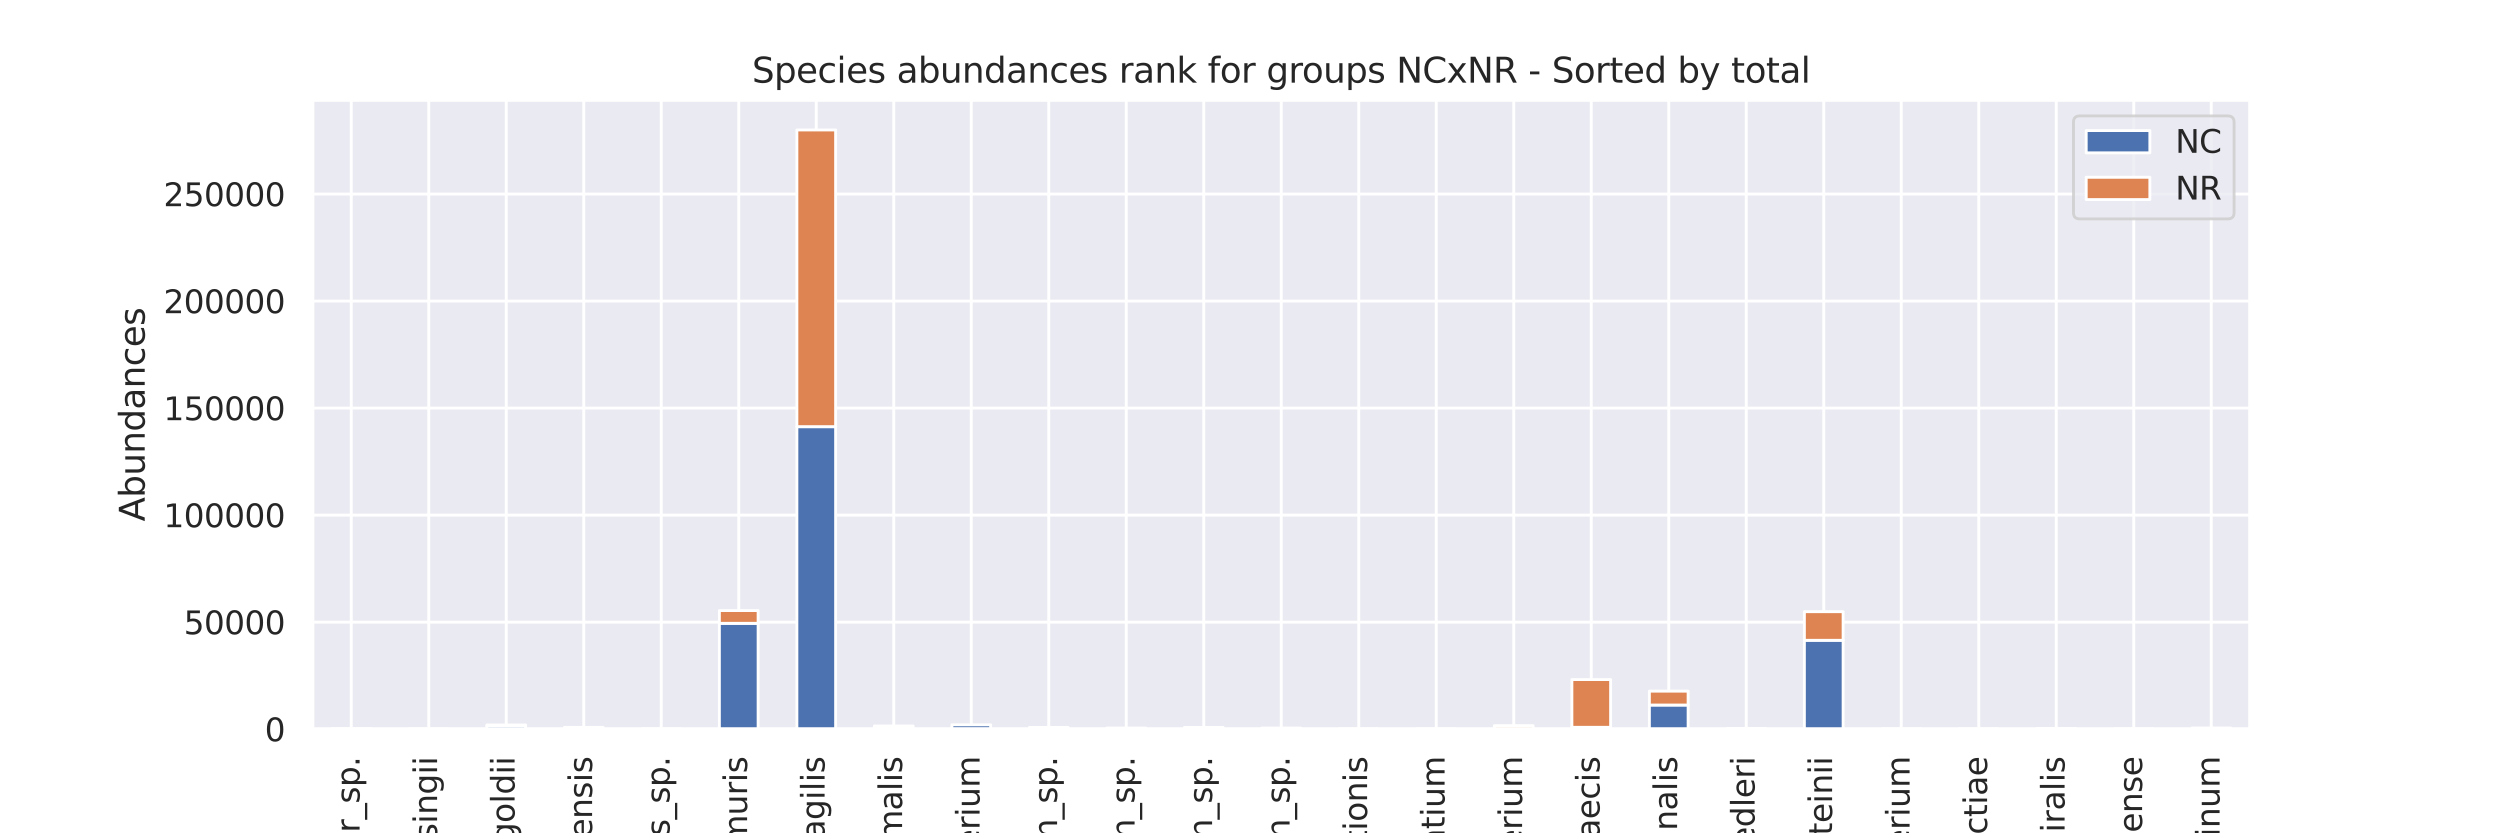 <?xml version="1.0" encoding="utf-8" standalone="no"?>
<!DOCTYPE svg PUBLIC "-//W3C//DTD SVG 1.1//EN"
  "http://www.w3.org/Graphics/SVG/1.1/DTD/svg11.dtd">
<svg xmlns:xlink="http://www.w3.org/1999/xlink" width="864pt" height="288pt" viewBox="0 0 864 288" xmlns="http://www.w3.org/2000/svg" version="1.1">
 <defs>
  <style type="text/css">*{stroke-linejoin: round; stroke-linecap: butt}</style>
 </defs>
 <g id="figure_1">
  <g id="patch_1">
   <path d="M 0 288 
L 864 288 
L 864 0 
L 0 0 
z
" style="fill: #ffffff"/>
  </g>
  <g id="axes_1">
   <g id="patch_2">
    <path d="M 108 252 
L 777.6 252 
L 777.6 34.56 
L 108 34.56 
z
" style="fill: #eaeaf2"/>
   </g>
   <g id="matplotlib.axis_1">
    <g id="xtick_1">
     <g id="line2d_1">
      <path d="M 121.392 252 
L 121.392 34.56 
" clip-path="url(#p4e18311b7d)" style="fill: none; stroke: #ffffff; stroke-linecap: round"/>
     </g>
     <g id="text_1">
      <!-- Acinetobacter_sp. -->
      <g style="fill: #262626" transform="translate(124.274 359.804)rotate(-90)scale(0.11 -0.11)">
       <defs>
        <path id="DejaVuSans-41" d="M 2188 4044 
L 1331 1722 
L 3047 1722 
L 2188 4044 
z
M 1831 4666 
L 2547 4666 
L 4325 0 
L 3669 0 
L 3244 1197 
L 1141 1197 
L 716 0 
L 50 0 
L 1831 4666 
z
" transform="scale(0.016)"/>
        <path id="DejaVuSans-63" d="M 3122 3366 
L 3122 2828 
Q 2878 2963 2633 3030 
Q 2388 3097 2138 3097 
Q 1578 3097 1268 2742 
Q 959 2388 959 1747 
Q 959 1106 1268 751 
Q 1578 397 2138 397 
Q 2388 397 2633 464 
Q 2878 531 3122 666 
L 3122 134 
Q 2881 22 2623 -34 
Q 2366 -91 2075 -91 
Q 1284 -91 818 406 
Q 353 903 353 1747 
Q 353 2603 823 3093 
Q 1294 3584 2113 3584 
Q 2378 3584 2631 3529 
Q 2884 3475 3122 3366 
z
" transform="scale(0.016)"/>
        <path id="DejaVuSans-69" d="M 603 3500 
L 1178 3500 
L 1178 0 
L 603 0 
L 603 3500 
z
M 603 4863 
L 1178 4863 
L 1178 4134 
L 603 4134 
L 603 4863 
z
" transform="scale(0.016)"/>
        <path id="DejaVuSans-6e" d="M 3513 2113 
L 3513 0 
L 2938 0 
L 2938 2094 
Q 2938 2591 2744 2837 
Q 2550 3084 2163 3084 
Q 1697 3084 1428 2787 
Q 1159 2491 1159 1978 
L 1159 0 
L 581 0 
L 581 3500 
L 1159 3500 
L 1159 2956 
Q 1366 3272 1645 3428 
Q 1925 3584 2291 3584 
Q 2894 3584 3203 3211 
Q 3513 2838 3513 2113 
z
" transform="scale(0.016)"/>
        <path id="DejaVuSans-65" d="M 3597 1894 
L 3597 1613 
L 953 1613 
Q 991 1019 1311 708 
Q 1631 397 2203 397 
Q 2534 397 2845 478 
Q 3156 559 3463 722 
L 3463 178 
Q 3153 47 2828 -22 
Q 2503 -91 2169 -91 
Q 1331 -91 842 396 
Q 353 884 353 1716 
Q 353 2575 817 3079 
Q 1281 3584 2069 3584 
Q 2775 3584 3186 3129 
Q 3597 2675 3597 1894 
z
M 3022 2063 
Q 3016 2534 2758 2815 
Q 2500 3097 2075 3097 
Q 1594 3097 1305 2825 
Q 1016 2553 972 2059 
L 3022 2063 
z
" transform="scale(0.016)"/>
        <path id="DejaVuSans-74" d="M 1172 4494 
L 1172 3500 
L 2356 3500 
L 2356 3053 
L 1172 3053 
L 1172 1153 
Q 1172 725 1289 603 
Q 1406 481 1766 481 
L 2356 481 
L 2356 0 
L 1766 0 
Q 1100 0 847 248 
Q 594 497 594 1153 
L 594 3053 
L 172 3053 
L 172 3500 
L 594 3500 
L 594 4494 
L 1172 4494 
z
" transform="scale(0.016)"/>
        <path id="DejaVuSans-6f" d="M 1959 3097 
Q 1497 3097 1228 2736 
Q 959 2375 959 1747 
Q 959 1119 1226 758 
Q 1494 397 1959 397 
Q 2419 397 2687 759 
Q 2956 1122 2956 1747 
Q 2956 2369 2687 2733 
Q 2419 3097 1959 3097 
z
M 1959 3584 
Q 2709 3584 3137 3096 
Q 3566 2609 3566 1747 
Q 3566 888 3137 398 
Q 2709 -91 1959 -91 
Q 1206 -91 779 398 
Q 353 888 353 1747 
Q 353 2609 779 3096 
Q 1206 3584 1959 3584 
z
" transform="scale(0.016)"/>
        <path id="DejaVuSans-62" d="M 3116 1747 
Q 3116 2381 2855 2742 
Q 2594 3103 2138 3103 
Q 1681 3103 1420 2742 
Q 1159 2381 1159 1747 
Q 1159 1113 1420 752 
Q 1681 391 2138 391 
Q 2594 391 2855 752 
Q 3116 1113 3116 1747 
z
M 1159 2969 
Q 1341 3281 1617 3432 
Q 1894 3584 2278 3584 
Q 2916 3584 3314 3078 
Q 3713 2572 3713 1747 
Q 3713 922 3314 415 
Q 2916 -91 2278 -91 
Q 1894 -91 1617 61 
Q 1341 213 1159 525 
L 1159 0 
L 581 0 
L 581 4863 
L 1159 4863 
L 1159 2969 
z
" transform="scale(0.016)"/>
        <path id="DejaVuSans-61" d="M 2194 1759 
Q 1497 1759 1228 1600 
Q 959 1441 959 1056 
Q 959 750 1161 570 
Q 1363 391 1709 391 
Q 2188 391 2477 730 
Q 2766 1069 2766 1631 
L 2766 1759 
L 2194 1759 
z
M 3341 1997 
L 3341 0 
L 2766 0 
L 2766 531 
Q 2569 213 2275 61 
Q 1981 -91 1556 -91 
Q 1019 -91 701 211 
Q 384 513 384 1019 
Q 384 1609 779 1909 
Q 1175 2209 1959 2209 
L 2766 2209 
L 2766 2266 
Q 2766 2663 2505 2880 
Q 2244 3097 1772 3097 
Q 1472 3097 1187 3025 
Q 903 2953 641 2809 
L 641 3341 
Q 956 3463 1253 3523 
Q 1550 3584 1831 3584 
Q 2591 3584 2966 3190 
Q 3341 2797 3341 1997 
z
" transform="scale(0.016)"/>
        <path id="DejaVuSans-72" d="M 2631 2963 
Q 2534 3019 2420 3045 
Q 2306 3072 2169 3072 
Q 1681 3072 1420 2755 
Q 1159 2438 1159 1844 
L 1159 0 
L 581 0 
L 581 3500 
L 1159 3500 
L 1159 2956 
Q 1341 3275 1631 3429 
Q 1922 3584 2338 3584 
Q 2397 3584 2469 3576 
Q 2541 3569 2628 3553 
L 2631 2963 
z
" transform="scale(0.016)"/>
        <path id="DejaVuSans-5f" d="M 3263 -1063 
L 3263 -1509 
L -63 -1509 
L -63 -1063 
L 3263 -1063 
z
" transform="scale(0.016)"/>
        <path id="DejaVuSans-73" d="M 2834 3397 
L 2834 2853 
Q 2591 2978 2328 3040 
Q 2066 3103 1784 3103 
Q 1356 3103 1142 2972 
Q 928 2841 928 2578 
Q 928 2378 1081 2264 
Q 1234 2150 1697 2047 
L 1894 2003 
Q 2506 1872 2764 1633 
Q 3022 1394 3022 966 
Q 3022 478 2636 193 
Q 2250 -91 1575 -91 
Q 1294 -91 989 -36 
Q 684 19 347 128 
L 347 722 
Q 666 556 975 473 
Q 1284 391 1588 391 
Q 1994 391 2212 530 
Q 2431 669 2431 922 
Q 2431 1156 2273 1281 
Q 2116 1406 1581 1522 
L 1381 1569 
Q 847 1681 609 1914 
Q 372 2147 372 2553 
Q 372 3047 722 3315 
Q 1072 3584 1716 3584 
Q 2034 3584 2315 3537 
Q 2597 3491 2834 3397 
z
" transform="scale(0.016)"/>
        <path id="DejaVuSans-70" d="M 1159 525 
L 1159 -1331 
L 581 -1331 
L 581 3500 
L 1159 3500 
L 1159 2969 
Q 1341 3281 1617 3432 
Q 1894 3584 2278 3584 
Q 2916 3584 3314 3078 
Q 3713 2572 3713 1747 
Q 3713 922 3314 415 
Q 2916 -91 2278 -91 
Q 1894 -91 1617 61 
Q 1341 213 1159 525 
z
M 3116 1747 
Q 3116 2381 2855 2742 
Q 2594 3103 2138 3103 
Q 1681 3103 1420 2742 
Q 1159 2381 1159 1747 
Q 1159 1113 1420 752 
Q 1681 391 2138 391 
Q 2594 391 2855 752 
Q 3116 1113 3116 1747 
z
" transform="scale(0.016)"/>
        <path id="DejaVuSans-2e" d="M 684 794 
L 1344 794 
L 1344 0 
L 684 0 
L 684 794 
z
" transform="scale(0.016)"/>
       </defs>
       <use xlink:href="#DejaVuSans-41"/>
       <use xlink:href="#DejaVuSans-63" x="66.658"/>
       <use xlink:href="#DejaVuSans-69" x="121.639"/>
       <use xlink:href="#DejaVuSans-6e" x="149.422"/>
       <use xlink:href="#DejaVuSans-65" x="212.801"/>
       <use xlink:href="#DejaVuSans-74" x="274.324"/>
       <use xlink:href="#DejaVuSans-6f" x="313.533"/>
       <use xlink:href="#DejaVuSans-62" x="374.715"/>
       <use xlink:href="#DejaVuSans-61" x="438.191"/>
       <use xlink:href="#DejaVuSans-63" x="499.471"/>
       <use xlink:href="#DejaVuSans-74" x="554.451"/>
       <use xlink:href="#DejaVuSans-65" x="593.66"/>
       <use xlink:href="#DejaVuSans-72" x="655.184"/>
       <use xlink:href="#DejaVuSans-5f" x="696.297"/>
       <use xlink:href="#DejaVuSans-73" x="746.297"/>
       <use xlink:href="#DejaVuSans-70" x="798.396"/>
       <use xlink:href="#DejaVuSans-2e" x="861.873"/>
      </g>
     </g>
    </g>
    <g id="xtick_2">
     <g id="line2d_2">
      <path d="M 148.176 252 
L 148.176 34.56 
" clip-path="url(#p4e18311b7d)" style="fill: none; stroke: #ffffff; stroke-linecap: round"/>
     </g>
     <g id="text_2">
      <!-- Acinetobacter_ursingii -->
      <g style="fill: #262626" transform="translate(151.058 383.94)rotate(-90)scale(0.11 -0.11)">
       <defs>
        <path id="DejaVuSans-75" d="M 544 1381 
L 544 3500 
L 1119 3500 
L 1119 1403 
Q 1119 906 1312 657 
Q 1506 409 1894 409 
Q 2359 409 2629 706 
Q 2900 1003 2900 1516 
L 2900 3500 
L 3475 3500 
L 3475 0 
L 2900 0 
L 2900 538 
Q 2691 219 2414 64 
Q 2138 -91 1772 -91 
Q 1169 -91 856 284 
Q 544 659 544 1381 
z
M 1991 3584 
L 1991 3584 
z
" transform="scale(0.016)"/>
        <path id="DejaVuSans-67" d="M 2906 1791 
Q 2906 2416 2648 2759 
Q 2391 3103 1925 3103 
Q 1463 3103 1205 2759 
Q 947 2416 947 1791 
Q 947 1169 1205 825 
Q 1463 481 1925 481 
Q 2391 481 2648 825 
Q 2906 1169 2906 1791 
z
M 3481 434 
Q 3481 -459 3084 -895 
Q 2688 -1331 1869 -1331 
Q 1566 -1331 1297 -1286 
Q 1028 -1241 775 -1147 
L 775 -588 
Q 1028 -725 1275 -790 
Q 1522 -856 1778 -856 
Q 2344 -856 2625 -561 
Q 2906 -266 2906 331 
L 2906 616 
Q 2728 306 2450 153 
Q 2172 0 1784 0 
Q 1141 0 747 490 
Q 353 981 353 1791 
Q 353 2603 747 3093 
Q 1141 3584 1784 3584 
Q 2172 3584 2450 3431 
Q 2728 3278 2906 2969 
L 2906 3500 
L 3481 3500 
L 3481 434 
z
" transform="scale(0.016)"/>
       </defs>
       <use xlink:href="#DejaVuSans-41"/>
       <use xlink:href="#DejaVuSans-63" x="66.658"/>
       <use xlink:href="#DejaVuSans-69" x="121.639"/>
       <use xlink:href="#DejaVuSans-6e" x="149.422"/>
       <use xlink:href="#DejaVuSans-65" x="212.801"/>
       <use xlink:href="#DejaVuSans-74" x="274.324"/>
       <use xlink:href="#DejaVuSans-6f" x="313.533"/>
       <use xlink:href="#DejaVuSans-62" x="374.715"/>
       <use xlink:href="#DejaVuSans-61" x="438.191"/>
       <use xlink:href="#DejaVuSans-63" x="499.471"/>
       <use xlink:href="#DejaVuSans-74" x="554.451"/>
       <use xlink:href="#DejaVuSans-65" x="593.66"/>
       <use xlink:href="#DejaVuSans-72" x="655.184"/>
       <use xlink:href="#DejaVuSans-5f" x="696.297"/>
       <use xlink:href="#DejaVuSans-75" x="746.297"/>
       <use xlink:href="#DejaVuSans-72" x="809.676"/>
       <use xlink:href="#DejaVuSans-73" x="850.789"/>
       <use xlink:href="#DejaVuSans-69" x="902.889"/>
       <use xlink:href="#DejaVuSans-6e" x="930.672"/>
       <use xlink:href="#DejaVuSans-67" x="994.051"/>
       <use xlink:href="#DejaVuSans-69" x="1057.527"/>
       <use xlink:href="#DejaVuSans-69" x="1085.311"/>
      </g>
     </g>
    </g>
    <g id="xtick_3">
     <g id="line2d_3">
      <path d="M 174.96 252 
L 174.96 34.56 
" clip-path="url(#p4e18311b7d)" style="fill: none; stroke: #ffffff; stroke-linecap: round"/>
     </g>
     <g id="text_3">
      <!-- Alistipes_finegoldii -->
      <g style="fill: #262626" transform="translate(177.842 363.75)rotate(-90)scale(0.11 -0.11)">
       <defs>
        <path id="DejaVuSans-6c" d="M 603 4863 
L 1178 4863 
L 1178 0 
L 603 0 
L 603 4863 
z
" transform="scale(0.016)"/>
        <path id="DejaVuSans-66" d="M 2375 4863 
L 2375 4384 
L 1825 4384 
Q 1516 4384 1395 4259 
Q 1275 4134 1275 3809 
L 1275 3500 
L 2222 3500 
L 2222 3053 
L 1275 3053 
L 1275 0 
L 697 0 
L 697 3053 
L 147 3053 
L 147 3500 
L 697 3500 
L 697 3744 
Q 697 4328 969 4595 
Q 1241 4863 1831 4863 
L 2375 4863 
z
" transform="scale(0.016)"/>
        <path id="DejaVuSans-64" d="M 2906 2969 
L 2906 4863 
L 3481 4863 
L 3481 0 
L 2906 0 
L 2906 525 
Q 2725 213 2448 61 
Q 2172 -91 1784 -91 
Q 1150 -91 751 415 
Q 353 922 353 1747 
Q 353 2572 751 3078 
Q 1150 3584 1784 3584 
Q 2172 3584 2448 3432 
Q 2725 3281 2906 2969 
z
M 947 1747 
Q 947 1113 1208 752 
Q 1469 391 1925 391 
Q 2381 391 2643 752 
Q 2906 1113 2906 1747 
Q 2906 2381 2643 2742 
Q 2381 3103 1925 3103 
Q 1469 3103 1208 2742 
Q 947 2381 947 1747 
z
" transform="scale(0.016)"/>
       </defs>
       <use xlink:href="#DejaVuSans-41"/>
       <use xlink:href="#DejaVuSans-6c" x="68.408"/>
       <use xlink:href="#DejaVuSans-69" x="96.191"/>
       <use xlink:href="#DejaVuSans-73" x="123.975"/>
       <use xlink:href="#DejaVuSans-74" x="176.074"/>
       <use xlink:href="#DejaVuSans-69" x="215.283"/>
       <use xlink:href="#DejaVuSans-70" x="243.066"/>
       <use xlink:href="#DejaVuSans-65" x="306.543"/>
       <use xlink:href="#DejaVuSans-73" x="368.066"/>
       <use xlink:href="#DejaVuSans-5f" x="420.166"/>
       <use xlink:href="#DejaVuSans-66" x="470.166"/>
       <use xlink:href="#DejaVuSans-69" x="505.371"/>
       <use xlink:href="#DejaVuSans-6e" x="533.154"/>
       <use xlink:href="#DejaVuSans-65" x="596.533"/>
       <use xlink:href="#DejaVuSans-67" x="658.057"/>
       <use xlink:href="#DejaVuSans-6f" x="721.533"/>
       <use xlink:href="#DejaVuSans-6c" x="782.715"/>
       <use xlink:href="#DejaVuSans-64" x="810.498"/>
       <use xlink:href="#DejaVuSans-69" x="873.975"/>
       <use xlink:href="#DejaVuSans-69" x="901.758"/>
      </g>
     </g>
    </g>
    <g id="xtick_4">
     <g id="line2d_4">
      <path d="M 201.744 252 
L 201.744 34.56 
" clip-path="url(#p4e18311b7d)" style="fill: none; stroke: #ffffff; stroke-linecap: round"/>
     </g>
     <g id="text_4">
      <!-- Alistipes_timonensis -->
      <g style="fill: #262626" transform="translate(204.626 373.258)rotate(-90)scale(0.11 -0.11)">
       <defs>
        <path id="DejaVuSans-6d" d="M 3328 2828 
Q 3544 3216 3844 3400 
Q 4144 3584 4550 3584 
Q 5097 3584 5394 3201 
Q 5691 2819 5691 2113 
L 5691 0 
L 5113 0 
L 5113 2094 
Q 5113 2597 4934 2840 
Q 4756 3084 4391 3084 
Q 3944 3084 3684 2787 
Q 3425 2491 3425 1978 
L 3425 0 
L 2847 0 
L 2847 2094 
Q 2847 2600 2669 2842 
Q 2491 3084 2119 3084 
Q 1678 3084 1418 2786 
Q 1159 2488 1159 1978 
L 1159 0 
L 581 0 
L 581 3500 
L 1159 3500 
L 1159 2956 
Q 1356 3278 1631 3431 
Q 1906 3584 2284 3584 
Q 2666 3584 2933 3390 
Q 3200 3197 3328 2828 
z
" transform="scale(0.016)"/>
       </defs>
       <use xlink:href="#DejaVuSans-41"/>
       <use xlink:href="#DejaVuSans-6c" x="68.408"/>
       <use xlink:href="#DejaVuSans-69" x="96.191"/>
       <use xlink:href="#DejaVuSans-73" x="123.975"/>
       <use xlink:href="#DejaVuSans-74" x="176.074"/>
       <use xlink:href="#DejaVuSans-69" x="215.283"/>
       <use xlink:href="#DejaVuSans-70" x="243.066"/>
       <use xlink:href="#DejaVuSans-65" x="306.543"/>
       <use xlink:href="#DejaVuSans-73" x="368.066"/>
       <use xlink:href="#DejaVuSans-5f" x="420.166"/>
       <use xlink:href="#DejaVuSans-74" x="470.166"/>
       <use xlink:href="#DejaVuSans-69" x="509.375"/>
       <use xlink:href="#DejaVuSans-6d" x="537.158"/>
       <use xlink:href="#DejaVuSans-6f" x="634.57"/>
       <use xlink:href="#DejaVuSans-6e" x="695.752"/>
       <use xlink:href="#DejaVuSans-65" x="759.131"/>
       <use xlink:href="#DejaVuSans-6e" x="820.654"/>
       <use xlink:href="#DejaVuSans-73" x="884.033"/>
       <use xlink:href="#DejaVuSans-69" x="936.133"/>
       <use xlink:href="#DejaVuSans-73" x="963.916"/>
      </g>
     </g>
    </g>
    <g id="xtick_5">
     <g id="line2d_5">
      <path d="M 228.528 252 
L 228.528 34.56 
" clip-path="url(#p4e18311b7d)" style="fill: none; stroke: #ffffff; stroke-linecap: round"/>
     </g>
     <g id="text_5">
      <!-- Anaerostipes_sp. -->
      <g style="fill: #262626" transform="translate(231.41 354.801)rotate(-90)scale(0.11 -0.11)">
       <use xlink:href="#DejaVuSans-41"/>
       <use xlink:href="#DejaVuSans-6e" x="68.408"/>
       <use xlink:href="#DejaVuSans-61" x="131.787"/>
       <use xlink:href="#DejaVuSans-65" x="193.066"/>
       <use xlink:href="#DejaVuSans-72" x="254.59"/>
       <use xlink:href="#DejaVuSans-6f" x="293.453"/>
       <use xlink:href="#DejaVuSans-73" x="354.635"/>
       <use xlink:href="#DejaVuSans-74" x="406.734"/>
       <use xlink:href="#DejaVuSans-69" x="445.943"/>
       <use xlink:href="#DejaVuSans-70" x="473.727"/>
       <use xlink:href="#DejaVuSans-65" x="537.203"/>
       <use xlink:href="#DejaVuSans-73" x="598.727"/>
       <use xlink:href="#DejaVuSans-5f" x="650.826"/>
       <use xlink:href="#DejaVuSans-73" x="700.826"/>
       <use xlink:href="#DejaVuSans-70" x="752.926"/>
       <use xlink:href="#DejaVuSans-2e" x="816.402"/>
      </g>
     </g>
    </g>
    <g id="xtick_6">
     <g id="line2d_6">
      <path d="M 255.312 252 
L 255.312 34.56 
" clip-path="url(#p4e18311b7d)" style="fill: none; stroke: #ffffff; stroke-linecap: round"/>
     </g>
     <g id="text_6">
      <!-- Bacteroides_caecimuris -->
      <g style="fill: #262626" transform="translate(258.194 391.616)rotate(-90)scale(0.11 -0.11)">
       <defs>
        <path id="DejaVuSans-42" d="M 1259 2228 
L 1259 519 
L 2272 519 
Q 2781 519 3026 730 
Q 3272 941 3272 1375 
Q 3272 1813 3026 2020 
Q 2781 2228 2272 2228 
L 1259 2228 
z
M 1259 4147 
L 1259 2741 
L 2194 2741 
Q 2656 2741 2882 2914 
Q 3109 3088 3109 3444 
Q 3109 3797 2882 3972 
Q 2656 4147 2194 4147 
L 1259 4147 
z
M 628 4666 
L 2241 4666 
Q 2963 4666 3353 4366 
Q 3744 4066 3744 3513 
Q 3744 3084 3544 2831 
Q 3344 2578 2956 2516 
Q 3422 2416 3680 2098 
Q 3938 1781 3938 1306 
Q 3938 681 3513 340 
Q 3088 0 2303 0 
L 628 0 
L 628 4666 
z
" transform="scale(0.016)"/>
       </defs>
       <use xlink:href="#DejaVuSans-42"/>
       <use xlink:href="#DejaVuSans-61" x="68.604"/>
       <use xlink:href="#DejaVuSans-63" x="129.883"/>
       <use xlink:href="#DejaVuSans-74" x="184.863"/>
       <use xlink:href="#DejaVuSans-65" x="224.072"/>
       <use xlink:href="#DejaVuSans-72" x="285.596"/>
       <use xlink:href="#DejaVuSans-6f" x="324.459"/>
       <use xlink:href="#DejaVuSans-69" x="385.641"/>
       <use xlink:href="#DejaVuSans-64" x="413.424"/>
       <use xlink:href="#DejaVuSans-65" x="476.9"/>
       <use xlink:href="#DejaVuSans-73" x="538.424"/>
       <use xlink:href="#DejaVuSans-5f" x="590.523"/>
       <use xlink:href="#DejaVuSans-63" x="640.523"/>
       <use xlink:href="#DejaVuSans-61" x="695.504"/>
       <use xlink:href="#DejaVuSans-65" x="756.783"/>
       <use xlink:href="#DejaVuSans-63" x="818.307"/>
       <use xlink:href="#DejaVuSans-69" x="873.287"/>
       <use xlink:href="#DejaVuSans-6d" x="901.07"/>
       <use xlink:href="#DejaVuSans-75" x="998.482"/>
       <use xlink:href="#DejaVuSans-72" x="1061.861"/>
       <use xlink:href="#DejaVuSans-69" x="1102.975"/>
       <use xlink:href="#DejaVuSans-73" x="1130.758"/>
      </g>
     </g>
    </g>
    <g id="xtick_7">
     <g id="line2d_7">
      <path d="M 282.096 252 
L 282.096 34.56 
" clip-path="url(#p4e18311b7d)" style="fill: none; stroke: #ffffff; stroke-linecap: round"/>
     </g>
     <g id="text_7">
      <!-- Bacteroides_fragilis -->
      <g style="fill: #262626" transform="translate(284.978 368.977)rotate(-90)scale(0.11 -0.11)">
       <use xlink:href="#DejaVuSans-42"/>
       <use xlink:href="#DejaVuSans-61" x="68.604"/>
       <use xlink:href="#DejaVuSans-63" x="129.883"/>
       <use xlink:href="#DejaVuSans-74" x="184.863"/>
       <use xlink:href="#DejaVuSans-65" x="224.072"/>
       <use xlink:href="#DejaVuSans-72" x="285.596"/>
       <use xlink:href="#DejaVuSans-6f" x="324.459"/>
       <use xlink:href="#DejaVuSans-69" x="385.641"/>
       <use xlink:href="#DejaVuSans-64" x="413.424"/>
       <use xlink:href="#DejaVuSans-65" x="476.9"/>
       <use xlink:href="#DejaVuSans-73" x="538.424"/>
       <use xlink:href="#DejaVuSans-5f" x="590.523"/>
       <use xlink:href="#DejaVuSans-66" x="640.523"/>
       <use xlink:href="#DejaVuSans-72" x="675.729"/>
       <use xlink:href="#DejaVuSans-61" x="716.842"/>
       <use xlink:href="#DejaVuSans-67" x="778.121"/>
       <use xlink:href="#DejaVuSans-69" x="841.598"/>
       <use xlink:href="#DejaVuSans-6c" x="869.381"/>
       <use xlink:href="#DejaVuSans-69" x="897.164"/>
       <use xlink:href="#DejaVuSans-73" x="924.947"/>
      </g>
     </g>
    </g>
    <g id="xtick_8">
     <g id="line2d_8">
      <path d="M 308.88 252 
L 308.88 34.56 
" clip-path="url(#p4e18311b7d)" style="fill: none; stroke: #ffffff; stroke-linecap: round"/>
     </g>
     <g id="text_8">
      <!-- Bifidobacterium_animalis -->
      <g style="fill: #262626" transform="translate(311.762 400.428)rotate(-90)scale(0.11 -0.11)">
       <use xlink:href="#DejaVuSans-42"/>
       <use xlink:href="#DejaVuSans-69" x="68.604"/>
       <use xlink:href="#DejaVuSans-66" x="96.387"/>
       <use xlink:href="#DejaVuSans-69" x="131.592"/>
       <use xlink:href="#DejaVuSans-64" x="159.375"/>
       <use xlink:href="#DejaVuSans-6f" x="222.852"/>
       <use xlink:href="#DejaVuSans-62" x="284.033"/>
       <use xlink:href="#DejaVuSans-61" x="347.51"/>
       <use xlink:href="#DejaVuSans-63" x="408.789"/>
       <use xlink:href="#DejaVuSans-74" x="463.77"/>
       <use xlink:href="#DejaVuSans-65" x="502.979"/>
       <use xlink:href="#DejaVuSans-72" x="564.502"/>
       <use xlink:href="#DejaVuSans-69" x="605.615"/>
       <use xlink:href="#DejaVuSans-75" x="633.398"/>
       <use xlink:href="#DejaVuSans-6d" x="696.777"/>
       <use xlink:href="#DejaVuSans-5f" x="794.189"/>
       <use xlink:href="#DejaVuSans-61" x="844.189"/>
       <use xlink:href="#DejaVuSans-6e" x="905.469"/>
       <use xlink:href="#DejaVuSans-69" x="968.848"/>
       <use xlink:href="#DejaVuSans-6d" x="996.631"/>
       <use xlink:href="#DejaVuSans-61" x="1094.043"/>
       <use xlink:href="#DejaVuSans-6c" x="1155.322"/>
       <use xlink:href="#DejaVuSans-69" x="1183.105"/>
       <use xlink:href="#DejaVuSans-73" x="1210.889"/>
      </g>
     </g>
    </g>
    <g id="xtick_9">
     <g id="line2d_9">
      <path d="M 335.664 252 
L 335.664 34.56 
" clip-path="url(#p4e18311b7d)" style="fill: none; stroke: #ffffff; stroke-linecap: round"/>
     </g>
     <g id="text_9">
      <!-- Clostridiales_bacterium -->
      <g style="fill: #262626" transform="translate(338.546 390.54)rotate(-90)scale(0.11 -0.11)">
       <defs>
        <path id="DejaVuSans-43" d="M 4122 4306 
L 4122 3641 
Q 3803 3938 3442 4084 
Q 3081 4231 2675 4231 
Q 1875 4231 1450 3742 
Q 1025 3253 1025 2328 
Q 1025 1406 1450 917 
Q 1875 428 2675 428 
Q 3081 428 3442 575 
Q 3803 722 4122 1019 
L 4122 359 
Q 3791 134 3420 21 
Q 3050 -91 2638 -91 
Q 1578 -91 968 557 
Q 359 1206 359 2328 
Q 359 3453 968 4101 
Q 1578 4750 2638 4750 
Q 3056 4750 3426 4639 
Q 3797 4528 4122 4306 
z
" transform="scale(0.016)"/>
       </defs>
       <use xlink:href="#DejaVuSans-43"/>
       <use xlink:href="#DejaVuSans-6c" x="69.824"/>
       <use xlink:href="#DejaVuSans-6f" x="97.607"/>
       <use xlink:href="#DejaVuSans-73" x="158.789"/>
       <use xlink:href="#DejaVuSans-74" x="210.889"/>
       <use xlink:href="#DejaVuSans-72" x="250.098"/>
       <use xlink:href="#DejaVuSans-69" x="291.211"/>
       <use xlink:href="#DejaVuSans-64" x="318.994"/>
       <use xlink:href="#DejaVuSans-69" x="382.471"/>
       <use xlink:href="#DejaVuSans-61" x="410.254"/>
       <use xlink:href="#DejaVuSans-6c" x="471.533"/>
       <use xlink:href="#DejaVuSans-65" x="499.316"/>
       <use xlink:href="#DejaVuSans-73" x="560.84"/>
       <use xlink:href="#DejaVuSans-5f" x="612.939"/>
       <use xlink:href="#DejaVuSans-62" x="662.939"/>
       <use xlink:href="#DejaVuSans-61" x="726.416"/>
       <use xlink:href="#DejaVuSans-63" x="787.695"/>
       <use xlink:href="#DejaVuSans-74" x="842.676"/>
       <use xlink:href="#DejaVuSans-65" x="881.885"/>
       <use xlink:href="#DejaVuSans-72" x="943.408"/>
       <use xlink:href="#DejaVuSans-69" x="984.521"/>
       <use xlink:href="#DejaVuSans-75" x="1012.305"/>
       <use xlink:href="#DejaVuSans-6d" x="1075.684"/>
      </g>
     </g>
    </g>
    <g id="xtick_10">
     <g id="line2d_10">
      <path d="M 362.448 252 
L 362.448 34.56 
" clip-path="url(#p4e18311b7d)" style="fill: none; stroke: #ffffff; stroke-linecap: round"/>
     </g>
     <g id="text_10">
      <!-- Clostridium_sp. -->
      <g style="fill: #262626" transform="translate(365.33 346.023)rotate(-90)scale(0.11 -0.11)">
       <use xlink:href="#DejaVuSans-43"/>
       <use xlink:href="#DejaVuSans-6c" x="69.824"/>
       <use xlink:href="#DejaVuSans-6f" x="97.607"/>
       <use xlink:href="#DejaVuSans-73" x="158.789"/>
       <use xlink:href="#DejaVuSans-74" x="210.889"/>
       <use xlink:href="#DejaVuSans-72" x="250.098"/>
       <use xlink:href="#DejaVuSans-69" x="291.211"/>
       <use xlink:href="#DejaVuSans-64" x="318.994"/>
       <use xlink:href="#DejaVuSans-69" x="382.471"/>
       <use xlink:href="#DejaVuSans-75" x="410.254"/>
       <use xlink:href="#DejaVuSans-6d" x="473.633"/>
       <use xlink:href="#DejaVuSans-5f" x="571.045"/>
       <use xlink:href="#DejaVuSans-73" x="621.045"/>
       <use xlink:href="#DejaVuSans-70" x="673.145"/>
       <use xlink:href="#DejaVuSans-2e" x="736.621"/>
      </g>
     </g>
    </g>
    <g id="xtick_11">
     <g id="line2d_11">
      <path d="M 389.232 252 
L 389.232 34.56 
" clip-path="url(#p4e18311b7d)" style="fill: none; stroke: #ffffff; stroke-linecap: round"/>
     </g>
     <g id="text_11">
      <!-- Clostridium_sp. -->
      <g style="fill: #262626" transform="translate(392.114 346.023)rotate(-90)scale(0.11 -0.11)">
       <use xlink:href="#DejaVuSans-43"/>
       <use xlink:href="#DejaVuSans-6c" x="69.824"/>
       <use xlink:href="#DejaVuSans-6f" x="97.607"/>
       <use xlink:href="#DejaVuSans-73" x="158.789"/>
       <use xlink:href="#DejaVuSans-74" x="210.889"/>
       <use xlink:href="#DejaVuSans-72" x="250.098"/>
       <use xlink:href="#DejaVuSans-69" x="291.211"/>
       <use xlink:href="#DejaVuSans-64" x="318.994"/>
       <use xlink:href="#DejaVuSans-69" x="382.471"/>
       <use xlink:href="#DejaVuSans-75" x="410.254"/>
       <use xlink:href="#DejaVuSans-6d" x="473.633"/>
       <use xlink:href="#DejaVuSans-5f" x="571.045"/>
       <use xlink:href="#DejaVuSans-73" x="621.045"/>
       <use xlink:href="#DejaVuSans-70" x="673.145"/>
       <use xlink:href="#DejaVuSans-2e" x="736.621"/>
      </g>
     </g>
    </g>
    <g id="xtick_12">
     <g id="line2d_12">
      <path d="M 416.016 252 
L 416.016 34.56 
" clip-path="url(#p4e18311b7d)" style="fill: none; stroke: #ffffff; stroke-linecap: round"/>
     </g>
     <g id="text_12">
      <!-- Clostridium_sp. -->
      <g style="fill: #262626" transform="translate(418.898 346.023)rotate(-90)scale(0.11 -0.11)">
       <use xlink:href="#DejaVuSans-43"/>
       <use xlink:href="#DejaVuSans-6c" x="69.824"/>
       <use xlink:href="#DejaVuSans-6f" x="97.607"/>
       <use xlink:href="#DejaVuSans-73" x="158.789"/>
       <use xlink:href="#DejaVuSans-74" x="210.889"/>
       <use xlink:href="#DejaVuSans-72" x="250.098"/>
       <use xlink:href="#DejaVuSans-69" x="291.211"/>
       <use xlink:href="#DejaVuSans-64" x="318.994"/>
       <use xlink:href="#DejaVuSans-69" x="382.471"/>
       <use xlink:href="#DejaVuSans-75" x="410.254"/>
       <use xlink:href="#DejaVuSans-6d" x="473.633"/>
       <use xlink:href="#DejaVuSans-5f" x="571.045"/>
       <use xlink:href="#DejaVuSans-73" x="621.045"/>
       <use xlink:href="#DejaVuSans-70" x="673.145"/>
       <use xlink:href="#DejaVuSans-2e" x="736.621"/>
      </g>
     </g>
    </g>
    <g id="xtick_13">
     <g id="line2d_13">
      <path d="M 442.8 252 
L 442.8 34.56 
" clip-path="url(#p4e18311b7d)" style="fill: none; stroke: #ffffff; stroke-linecap: round"/>
     </g>
     <g id="text_13">
      <!-- Clostridium_sp. -->
      <g style="fill: #262626" transform="translate(445.682 346.023)rotate(-90)scale(0.11 -0.11)">
       <use xlink:href="#DejaVuSans-43"/>
       <use xlink:href="#DejaVuSans-6c" x="69.824"/>
       <use xlink:href="#DejaVuSans-6f" x="97.607"/>
       <use xlink:href="#DejaVuSans-73" x="158.789"/>
       <use xlink:href="#DejaVuSans-74" x="210.889"/>
       <use xlink:href="#DejaVuSans-72" x="250.098"/>
       <use xlink:href="#DejaVuSans-69" x="291.211"/>
       <use xlink:href="#DejaVuSans-64" x="318.994"/>
       <use xlink:href="#DejaVuSans-69" x="382.471"/>
       <use xlink:href="#DejaVuSans-75" x="410.254"/>
       <use xlink:href="#DejaVuSans-6d" x="473.633"/>
       <use xlink:href="#DejaVuSans-5f" x="571.045"/>
       <use xlink:href="#DejaVuSans-73" x="621.045"/>
       <use xlink:href="#DejaVuSans-70" x="673.145"/>
       <use xlink:href="#DejaVuSans-2e" x="736.621"/>
      </g>
     </g>
    </g>
    <g id="xtick_14">
     <g id="line2d_14">
      <path d="M 469.584 252 
L 469.584 34.56 
" clip-path="url(#p4e18311b7d)" style="fill: none; stroke: #ffffff; stroke-linecap: round"/>
     </g>
     <g id="text_14">
      <!-- Corynebacterium_stationis -->
      <g style="fill: #262626" transform="translate(472.466 408.941)rotate(-90)scale(0.11 -0.11)">
       <defs>
        <path id="DejaVuSans-79" d="M 2059 -325 
Q 1816 -950 1584 -1140 
Q 1353 -1331 966 -1331 
L 506 -1331 
L 506 -850 
L 844 -850 
Q 1081 -850 1212 -737 
Q 1344 -625 1503 -206 
L 1606 56 
L 191 3500 
L 800 3500 
L 1894 763 
L 2988 3500 
L 3597 3500 
L 2059 -325 
z
" transform="scale(0.016)"/>
       </defs>
       <use xlink:href="#DejaVuSans-43"/>
       <use xlink:href="#DejaVuSans-6f" x="69.824"/>
       <use xlink:href="#DejaVuSans-72" x="131.006"/>
       <use xlink:href="#DejaVuSans-79" x="172.119"/>
       <use xlink:href="#DejaVuSans-6e" x="231.299"/>
       <use xlink:href="#DejaVuSans-65" x="294.678"/>
       <use xlink:href="#DejaVuSans-62" x="356.201"/>
       <use xlink:href="#DejaVuSans-61" x="419.678"/>
       <use xlink:href="#DejaVuSans-63" x="480.957"/>
       <use xlink:href="#DejaVuSans-74" x="535.938"/>
       <use xlink:href="#DejaVuSans-65" x="575.146"/>
       <use xlink:href="#DejaVuSans-72" x="636.67"/>
       <use xlink:href="#DejaVuSans-69" x="677.783"/>
       <use xlink:href="#DejaVuSans-75" x="705.566"/>
       <use xlink:href="#DejaVuSans-6d" x="768.945"/>
       <use xlink:href="#DejaVuSans-5f" x="866.357"/>
       <use xlink:href="#DejaVuSans-73" x="916.357"/>
       <use xlink:href="#DejaVuSans-74" x="968.457"/>
       <use xlink:href="#DejaVuSans-61" x="1007.666"/>
       <use xlink:href="#DejaVuSans-74" x="1068.945"/>
       <use xlink:href="#DejaVuSans-69" x="1108.154"/>
       <use xlink:href="#DejaVuSans-6f" x="1135.938"/>
       <use xlink:href="#DejaVuSans-6e" x="1197.119"/>
       <use xlink:href="#DejaVuSans-69" x="1260.498"/>
       <use xlink:href="#DejaVuSans-73" x="1288.281"/>
      </g>
     </g>
    </g>
    <g id="xtick_15">
     <g id="line2d_15">
      <path d="M 496.368 252 
L 496.368 34.56 
" clip-path="url(#p4e18311b7d)" style="fill: none; stroke: #ffffff; stroke-linecap: round"/>
     </g>
     <g id="text_15">
      <!-- Helicobacter_rodentium -->
      <g style="fill: #262626" transform="translate(499.25 393.089)rotate(-90)scale(0.11 -0.11)">
       <defs>
        <path id="DejaVuSans-48" d="M 628 4666 
L 1259 4666 
L 1259 2753 
L 3553 2753 
L 3553 4666 
L 4184 4666 
L 4184 0 
L 3553 0 
L 3553 2222 
L 1259 2222 
L 1259 0 
L 628 0 
L 628 4666 
z
" transform="scale(0.016)"/>
       </defs>
       <use xlink:href="#DejaVuSans-48"/>
       <use xlink:href="#DejaVuSans-65" x="75.195"/>
       <use xlink:href="#DejaVuSans-6c" x="136.719"/>
       <use xlink:href="#DejaVuSans-69" x="164.502"/>
       <use xlink:href="#DejaVuSans-63" x="192.285"/>
       <use xlink:href="#DejaVuSans-6f" x="247.266"/>
       <use xlink:href="#DejaVuSans-62" x="308.447"/>
       <use xlink:href="#DejaVuSans-61" x="371.924"/>
       <use xlink:href="#DejaVuSans-63" x="433.203"/>
       <use xlink:href="#DejaVuSans-74" x="488.184"/>
       <use xlink:href="#DejaVuSans-65" x="527.393"/>
       <use xlink:href="#DejaVuSans-72" x="588.916"/>
       <use xlink:href="#DejaVuSans-5f" x="630.029"/>
       <use xlink:href="#DejaVuSans-72" x="680.029"/>
       <use xlink:href="#DejaVuSans-6f" x="718.893"/>
       <use xlink:href="#DejaVuSans-64" x="780.074"/>
       <use xlink:href="#DejaVuSans-65" x="843.551"/>
       <use xlink:href="#DejaVuSans-6e" x="905.074"/>
       <use xlink:href="#DejaVuSans-74" x="968.453"/>
       <use xlink:href="#DejaVuSans-69" x="1007.662"/>
       <use xlink:href="#DejaVuSans-75" x="1035.445"/>
       <use xlink:href="#DejaVuSans-6d" x="1098.824"/>
      </g>
     </g>
    </g>
    <g id="xtick_16">
     <g id="line2d_16">
      <path d="M 523.152 252 
L 523.152 34.56 
" clip-path="url(#p4e18311b7d)" style="fill: none; stroke: #ffffff; stroke-linecap: round"/>
     </g>
     <g id="text_16">
      <!-- Lachnospiraceae_bacterium -->
      <g style="fill: #262626" transform="translate(526.034 416.067)rotate(-90)scale(0.11 -0.11)">
       <defs>
        <path id="DejaVuSans-4c" d="M 628 4666 
L 1259 4666 
L 1259 531 
L 3531 531 
L 3531 0 
L 628 0 
L 628 4666 
z
" transform="scale(0.016)"/>
        <path id="DejaVuSans-68" d="M 3513 2113 
L 3513 0 
L 2938 0 
L 2938 2094 
Q 2938 2591 2744 2837 
Q 2550 3084 2163 3084 
Q 1697 3084 1428 2787 
Q 1159 2491 1159 1978 
L 1159 0 
L 581 0 
L 581 4863 
L 1159 4863 
L 1159 2956 
Q 1366 3272 1645 3428 
Q 1925 3584 2291 3584 
Q 2894 3584 3203 3211 
Q 3513 2838 3513 2113 
z
" transform="scale(0.016)"/>
       </defs>
       <use xlink:href="#DejaVuSans-4c"/>
       <use xlink:href="#DejaVuSans-61" x="55.713"/>
       <use xlink:href="#DejaVuSans-63" x="116.992"/>
       <use xlink:href="#DejaVuSans-68" x="171.973"/>
       <use xlink:href="#DejaVuSans-6e" x="235.352"/>
       <use xlink:href="#DejaVuSans-6f" x="298.73"/>
       <use xlink:href="#DejaVuSans-73" x="359.912"/>
       <use xlink:href="#DejaVuSans-70" x="412.012"/>
       <use xlink:href="#DejaVuSans-69" x="475.488"/>
       <use xlink:href="#DejaVuSans-72" x="503.271"/>
       <use xlink:href="#DejaVuSans-61" x="544.385"/>
       <use xlink:href="#DejaVuSans-63" x="605.664"/>
       <use xlink:href="#DejaVuSans-65" x="660.645"/>
       <use xlink:href="#DejaVuSans-61" x="722.168"/>
       <use xlink:href="#DejaVuSans-65" x="783.447"/>
       <use xlink:href="#DejaVuSans-5f" x="844.971"/>
       <use xlink:href="#DejaVuSans-62" x="894.971"/>
       <use xlink:href="#DejaVuSans-61" x="958.447"/>
       <use xlink:href="#DejaVuSans-63" x="1019.727"/>
       <use xlink:href="#DejaVuSans-74" x="1074.707"/>
       <use xlink:href="#DejaVuSans-65" x="1113.916"/>
       <use xlink:href="#DejaVuSans-72" x="1175.439"/>
       <use xlink:href="#DejaVuSans-69" x="1216.553"/>
       <use xlink:href="#DejaVuSans-75" x="1244.336"/>
       <use xlink:href="#DejaVuSans-6d" x="1307.715"/>
      </g>
     </g>
    </g>
    <g id="xtick_17">
     <g id="line2d_17">
      <path d="M 549.936 252 
L 549.936 34.56 
" clip-path="url(#p4e18311b7d)" style="fill: none; stroke: #ffffff; stroke-linecap: round"/>
     </g>
     <g id="text_17">
      <!-- Lactobacillus_faecis -->
      <g style="fill: #262626" transform="translate(552.818 370.819)rotate(-90)scale(0.11 -0.11)">
       <use xlink:href="#DejaVuSans-4c"/>
       <use xlink:href="#DejaVuSans-61" x="55.713"/>
       <use xlink:href="#DejaVuSans-63" x="116.992"/>
       <use xlink:href="#DejaVuSans-74" x="171.973"/>
       <use xlink:href="#DejaVuSans-6f" x="211.182"/>
       <use xlink:href="#DejaVuSans-62" x="272.363"/>
       <use xlink:href="#DejaVuSans-61" x="335.84"/>
       <use xlink:href="#DejaVuSans-63" x="397.119"/>
       <use xlink:href="#DejaVuSans-69" x="452.1"/>
       <use xlink:href="#DejaVuSans-6c" x="479.883"/>
       <use xlink:href="#DejaVuSans-6c" x="507.666"/>
       <use xlink:href="#DejaVuSans-75" x="535.449"/>
       <use xlink:href="#DejaVuSans-73" x="598.828"/>
       <use xlink:href="#DejaVuSans-5f" x="650.928"/>
       <use xlink:href="#DejaVuSans-66" x="700.928"/>
       <use xlink:href="#DejaVuSans-61" x="736.133"/>
       <use xlink:href="#DejaVuSans-65" x="797.412"/>
       <use xlink:href="#DejaVuSans-63" x="858.936"/>
       <use xlink:href="#DejaVuSans-69" x="913.916"/>
       <use xlink:href="#DejaVuSans-73" x="941.699"/>
      </g>
     </g>
    </g>
    <g id="xtick_18">
     <g id="line2d_18">
      <path d="M 576.72 252 
L 576.72 34.56 
" clip-path="url(#p4e18311b7d)" style="fill: none; stroke: #ffffff; stroke-linecap: round"/>
     </g>
     <g id="text_18">
      <!-- Lactobacillus_intestinalis -->
      <g style="fill: #262626" transform="translate(579.602 398.364)rotate(-90)scale(0.11 -0.11)">
       <use xlink:href="#DejaVuSans-4c"/>
       <use xlink:href="#DejaVuSans-61" x="55.713"/>
       <use xlink:href="#DejaVuSans-63" x="116.992"/>
       <use xlink:href="#DejaVuSans-74" x="171.973"/>
       <use xlink:href="#DejaVuSans-6f" x="211.182"/>
       <use xlink:href="#DejaVuSans-62" x="272.363"/>
       <use xlink:href="#DejaVuSans-61" x="335.84"/>
       <use xlink:href="#DejaVuSans-63" x="397.119"/>
       <use xlink:href="#DejaVuSans-69" x="452.1"/>
       <use xlink:href="#DejaVuSans-6c" x="479.883"/>
       <use xlink:href="#DejaVuSans-6c" x="507.666"/>
       <use xlink:href="#DejaVuSans-75" x="535.449"/>
       <use xlink:href="#DejaVuSans-73" x="598.828"/>
       <use xlink:href="#DejaVuSans-5f" x="650.928"/>
       <use xlink:href="#DejaVuSans-69" x="700.928"/>
       <use xlink:href="#DejaVuSans-6e" x="728.711"/>
       <use xlink:href="#DejaVuSans-74" x="792.09"/>
       <use xlink:href="#DejaVuSans-65" x="831.299"/>
       <use xlink:href="#DejaVuSans-73" x="892.822"/>
       <use xlink:href="#DejaVuSans-74" x="944.922"/>
       <use xlink:href="#DejaVuSans-69" x="984.131"/>
       <use xlink:href="#DejaVuSans-6e" x="1011.914"/>
       <use xlink:href="#DejaVuSans-61" x="1075.293"/>
       <use xlink:href="#DejaVuSans-6c" x="1136.572"/>
       <use xlink:href="#DejaVuSans-69" x="1164.355"/>
       <use xlink:href="#DejaVuSans-73" x="1192.139"/>
      </g>
     </g>
    </g>
    <g id="xtick_19">
     <g id="line2d_19">
      <path d="M 603.504 252 
L 603.504 34.56 
" clip-path="url(#p4e18311b7d)" style="fill: none; stroke: #ffffff; stroke-linecap: round"/>
     </g>
     <g id="text_19">
      <!-- Mucispirillum_schaedleri -->
      <g style="fill: #262626" transform="translate(606.386 396.357)rotate(-90)scale(0.11 -0.11)">
       <defs>
        <path id="DejaVuSans-4d" d="M 628 4666 
L 1569 4666 
L 2759 1491 
L 3956 4666 
L 4897 4666 
L 4897 0 
L 4281 0 
L 4281 4097 
L 3078 897 
L 2444 897 
L 1241 4097 
L 1241 0 
L 628 0 
L 628 4666 
z
" transform="scale(0.016)"/>
       </defs>
       <use xlink:href="#DejaVuSans-4d"/>
       <use xlink:href="#DejaVuSans-75" x="86.279"/>
       <use xlink:href="#DejaVuSans-63" x="149.658"/>
       <use xlink:href="#DejaVuSans-69" x="204.639"/>
       <use xlink:href="#DejaVuSans-73" x="232.422"/>
       <use xlink:href="#DejaVuSans-70" x="284.521"/>
       <use xlink:href="#DejaVuSans-69" x="347.998"/>
       <use xlink:href="#DejaVuSans-72" x="375.781"/>
       <use xlink:href="#DejaVuSans-69" x="416.895"/>
       <use xlink:href="#DejaVuSans-6c" x="444.678"/>
       <use xlink:href="#DejaVuSans-6c" x="472.461"/>
       <use xlink:href="#DejaVuSans-75" x="500.244"/>
       <use xlink:href="#DejaVuSans-6d" x="563.623"/>
       <use xlink:href="#DejaVuSans-5f" x="661.035"/>
       <use xlink:href="#DejaVuSans-73" x="711.035"/>
       <use xlink:href="#DejaVuSans-63" x="763.135"/>
       <use xlink:href="#DejaVuSans-68" x="818.115"/>
       <use xlink:href="#DejaVuSans-61" x="881.494"/>
       <use xlink:href="#DejaVuSans-65" x="942.773"/>
       <use xlink:href="#DejaVuSans-64" x="1004.297"/>
       <use xlink:href="#DejaVuSans-6c" x="1067.773"/>
       <use xlink:href="#DejaVuSans-65" x="1095.557"/>
       <use xlink:href="#DejaVuSans-72" x="1157.08"/>
       <use xlink:href="#DejaVuSans-69" x="1198.193"/>
      </g>
     </g>
    </g>
    <g id="xtick_20">
     <g id="line2d_20">
      <path d="M 630.288 252 
L 630.288 34.56 
" clip-path="url(#p4e18311b7d)" style="fill: none; stroke: #ffffff; stroke-linecap: round"/>
     </g>
     <g id="text_20">
      <!-- Parabacteroides_goldsteinii -->
      <g style="fill: #262626" transform="translate(633.17 412.241)rotate(-90)scale(0.11 -0.11)">
       <defs>
        <path id="DejaVuSans-50" d="M 1259 4147 
L 1259 2394 
L 2053 2394 
Q 2494 2394 2734 2622 
Q 2975 2850 2975 3272 
Q 2975 3691 2734 3919 
Q 2494 4147 2053 4147 
L 1259 4147 
z
M 628 4666 
L 2053 4666 
Q 2838 4666 3239 4311 
Q 3641 3956 3641 3272 
Q 3641 2581 3239 2228 
Q 2838 1875 2053 1875 
L 1259 1875 
L 1259 0 
L 628 0 
L 628 4666 
z
" transform="scale(0.016)"/>
       </defs>
       <use xlink:href="#DejaVuSans-50"/>
       <use xlink:href="#DejaVuSans-61" x="55.803"/>
       <use xlink:href="#DejaVuSans-72" x="117.082"/>
       <use xlink:href="#DejaVuSans-61" x="158.195"/>
       <use xlink:href="#DejaVuSans-62" x="219.475"/>
       <use xlink:href="#DejaVuSans-61" x="282.951"/>
       <use xlink:href="#DejaVuSans-63" x="344.23"/>
       <use xlink:href="#DejaVuSans-74" x="399.211"/>
       <use xlink:href="#DejaVuSans-65" x="438.42"/>
       <use xlink:href="#DejaVuSans-72" x="499.943"/>
       <use xlink:href="#DejaVuSans-6f" x="538.807"/>
       <use xlink:href="#DejaVuSans-69" x="599.988"/>
       <use xlink:href="#DejaVuSans-64" x="627.771"/>
       <use xlink:href="#DejaVuSans-65" x="691.248"/>
       <use xlink:href="#DejaVuSans-73" x="752.771"/>
       <use xlink:href="#DejaVuSans-5f" x="804.871"/>
       <use xlink:href="#DejaVuSans-67" x="854.871"/>
       <use xlink:href="#DejaVuSans-6f" x="918.348"/>
       <use xlink:href="#DejaVuSans-6c" x="979.529"/>
       <use xlink:href="#DejaVuSans-64" x="1007.312"/>
       <use xlink:href="#DejaVuSans-73" x="1070.789"/>
       <use xlink:href="#DejaVuSans-74" x="1122.889"/>
       <use xlink:href="#DejaVuSans-65" x="1162.098"/>
       <use xlink:href="#DejaVuSans-69" x="1223.621"/>
       <use xlink:href="#DejaVuSans-6e" x="1251.404"/>
       <use xlink:href="#DejaVuSans-69" x="1314.783"/>
       <use xlink:href="#DejaVuSans-69" x="1342.566"/>
      </g>
     </g>
    </g>
    <g id="xtick_21">
     <g id="line2d_21">
      <path d="M 657.072 252 
L 657.072 34.56 
" clip-path="url(#p4e18311b7d)" style="fill: none; stroke: #ffffff; stroke-linecap: round"/>
     </g>
     <g id="text_21">
      <!-- Ruminococcaceae_bacterium -->
      <g style="fill: #262626" transform="translate(659.954 422.652)rotate(-90)scale(0.11 -0.11)">
       <defs>
        <path id="DejaVuSans-52" d="M 2841 2188 
Q 3044 2119 3236 1894 
Q 3428 1669 3622 1275 
L 4263 0 
L 3584 0 
L 2988 1197 
Q 2756 1666 2539 1819 
Q 2322 1972 1947 1972 
L 1259 1972 
L 1259 0 
L 628 0 
L 628 4666 
L 2053 4666 
Q 2853 4666 3247 4331 
Q 3641 3997 3641 3322 
Q 3641 2881 3436 2590 
Q 3231 2300 2841 2188 
z
M 1259 4147 
L 1259 2491 
L 2053 2491 
Q 2509 2491 2742 2702 
Q 2975 2913 2975 3322 
Q 2975 3731 2742 3939 
Q 2509 4147 2053 4147 
L 1259 4147 
z
" transform="scale(0.016)"/>
       </defs>
       <use xlink:href="#DejaVuSans-52"/>
       <use xlink:href="#DejaVuSans-75" x="64.982"/>
       <use xlink:href="#DejaVuSans-6d" x="128.361"/>
       <use xlink:href="#DejaVuSans-69" x="225.773"/>
       <use xlink:href="#DejaVuSans-6e" x="253.557"/>
       <use xlink:href="#DejaVuSans-6f" x="316.936"/>
       <use xlink:href="#DejaVuSans-63" x="378.117"/>
       <use xlink:href="#DejaVuSans-6f" x="433.098"/>
       <use xlink:href="#DejaVuSans-63" x="494.279"/>
       <use xlink:href="#DejaVuSans-63" x="549.26"/>
       <use xlink:href="#DejaVuSans-61" x="604.24"/>
       <use xlink:href="#DejaVuSans-63" x="665.52"/>
       <use xlink:href="#DejaVuSans-65" x="720.5"/>
       <use xlink:href="#DejaVuSans-61" x="782.023"/>
       <use xlink:href="#DejaVuSans-65" x="843.303"/>
       <use xlink:href="#DejaVuSans-5f" x="904.826"/>
       <use xlink:href="#DejaVuSans-62" x="954.826"/>
       <use xlink:href="#DejaVuSans-61" x="1018.303"/>
       <use xlink:href="#DejaVuSans-63" x="1079.582"/>
       <use xlink:href="#DejaVuSans-74" x="1134.562"/>
       <use xlink:href="#DejaVuSans-65" x="1173.771"/>
       <use xlink:href="#DejaVuSans-72" x="1235.295"/>
       <use xlink:href="#DejaVuSans-69" x="1276.408"/>
       <use xlink:href="#DejaVuSans-75" x="1304.191"/>
       <use xlink:href="#DejaVuSans-6d" x="1367.57"/>
      </g>
     </g>
    </g>
    <g id="xtick_22">
     <g id="line2d_22">
      <path d="M 683.856 252 
L 683.856 34.56 
" clip-path="url(#p4e18311b7d)" style="fill: none; stroke: #ffffff; stroke-linecap: round"/>
     </g>
     <g id="text_22">
      <!-- Streptococcus_agalactiae -->
      <g style="fill: #262626" transform="translate(686.738 402.13)rotate(-90)scale(0.11 -0.11)">
       <defs>
        <path id="DejaVuSans-53" d="M 3425 4513 
L 3425 3897 
Q 3066 4069 2747 4153 
Q 2428 4238 2131 4238 
Q 1616 4238 1336 4038 
Q 1056 3838 1056 3469 
Q 1056 3159 1242 3001 
Q 1428 2844 1947 2747 
L 2328 2669 
Q 3034 2534 3370 2195 
Q 3706 1856 3706 1288 
Q 3706 609 3251 259 
Q 2797 -91 1919 -91 
Q 1588 -91 1214 -16 
Q 841 59 441 206 
L 441 856 
Q 825 641 1194 531 
Q 1563 422 1919 422 
Q 2459 422 2753 634 
Q 3047 847 3047 1241 
Q 3047 1584 2836 1778 
Q 2625 1972 2144 2069 
L 1759 2144 
Q 1053 2284 737 2584 
Q 422 2884 422 3419 
Q 422 4038 858 4394 
Q 1294 4750 2059 4750 
Q 2388 4750 2728 4690 
Q 3069 4631 3425 4513 
z
" transform="scale(0.016)"/>
       </defs>
       <use xlink:href="#DejaVuSans-53"/>
       <use xlink:href="#DejaVuSans-74" x="63.477"/>
       <use xlink:href="#DejaVuSans-72" x="102.686"/>
       <use xlink:href="#DejaVuSans-65" x="141.549"/>
       <use xlink:href="#DejaVuSans-70" x="203.072"/>
       <use xlink:href="#DejaVuSans-74" x="266.549"/>
       <use xlink:href="#DejaVuSans-6f" x="305.758"/>
       <use xlink:href="#DejaVuSans-63" x="366.939"/>
       <use xlink:href="#DejaVuSans-6f" x="421.92"/>
       <use xlink:href="#DejaVuSans-63" x="483.102"/>
       <use xlink:href="#DejaVuSans-63" x="538.082"/>
       <use xlink:href="#DejaVuSans-75" x="593.062"/>
       <use xlink:href="#DejaVuSans-73" x="656.441"/>
       <use xlink:href="#DejaVuSans-5f" x="708.541"/>
       <use xlink:href="#DejaVuSans-61" x="758.541"/>
       <use xlink:href="#DejaVuSans-67" x="819.82"/>
       <use xlink:href="#DejaVuSans-61" x="883.297"/>
       <use xlink:href="#DejaVuSans-6c" x="944.576"/>
       <use xlink:href="#DejaVuSans-61" x="972.359"/>
       <use xlink:href="#DejaVuSans-63" x="1033.639"/>
       <use xlink:href="#DejaVuSans-74" x="1088.619"/>
       <use xlink:href="#DejaVuSans-69" x="1127.828"/>
       <use xlink:href="#DejaVuSans-61" x="1155.611"/>
       <use xlink:href="#DejaVuSans-65" x="1216.891"/>
      </g>
     </g>
    </g>
    <g id="xtick_23">
     <g id="line2d_23">
      <path d="M 710.64 252 
L 710.64 34.56 
" clip-path="url(#p4e18311b7d)" style="fill: none; stroke: #ffffff; stroke-linecap: round"/>
     </g>
     <g id="text_23">
      <!-- Trichinella_pseudospiralis -->
      <g style="fill: #262626" transform="translate(713.522 401.384)rotate(-90)scale(0.11 -0.11)">
       <defs>
        <path id="DejaVuSans-54" d="M -19 4666 
L 3928 4666 
L 3928 4134 
L 2272 4134 
L 2272 0 
L 1638 0 
L 1638 4134 
L -19 4134 
L -19 4666 
z
" transform="scale(0.016)"/>
       </defs>
       <use xlink:href="#DejaVuSans-54"/>
       <use xlink:href="#DejaVuSans-72" x="46.334"/>
       <use xlink:href="#DejaVuSans-69" x="87.447"/>
       <use xlink:href="#DejaVuSans-63" x="115.23"/>
       <use xlink:href="#DejaVuSans-68" x="170.211"/>
       <use xlink:href="#DejaVuSans-69" x="233.59"/>
       <use xlink:href="#DejaVuSans-6e" x="261.373"/>
       <use xlink:href="#DejaVuSans-65" x="324.752"/>
       <use xlink:href="#DejaVuSans-6c" x="386.275"/>
       <use xlink:href="#DejaVuSans-6c" x="414.059"/>
       <use xlink:href="#DejaVuSans-61" x="441.842"/>
       <use xlink:href="#DejaVuSans-5f" x="503.121"/>
       <use xlink:href="#DejaVuSans-70" x="553.121"/>
       <use xlink:href="#DejaVuSans-73" x="616.598"/>
       <use xlink:href="#DejaVuSans-65" x="668.697"/>
       <use xlink:href="#DejaVuSans-75" x="730.221"/>
       <use xlink:href="#DejaVuSans-64" x="793.6"/>
       <use xlink:href="#DejaVuSans-6f" x="857.076"/>
       <use xlink:href="#DejaVuSans-73" x="918.258"/>
       <use xlink:href="#DejaVuSans-70" x="970.357"/>
       <use xlink:href="#DejaVuSans-69" x="1033.834"/>
       <use xlink:href="#DejaVuSans-72" x="1061.617"/>
       <use xlink:href="#DejaVuSans-61" x="1102.73"/>
       <use xlink:href="#DejaVuSans-6c" x="1164.01"/>
       <use xlink:href="#DejaVuSans-69" x="1191.793"/>
       <use xlink:href="#DejaVuSans-73" x="1219.576"/>
      </g>
     </g>
    </g>
    <g id="xtick_24">
     <g id="line2d_24">
      <path d="M 737.424 252 
L 737.424 34.56 
" clip-path="url(#p4e18311b7d)" style="fill: none; stroke: #ffffff; stroke-linecap: round"/>
     </g>
     <g id="text_24">
      <!-- [Clostridium]_aldenense -->
      <g style="fill: #262626" transform="translate(740.306 395.155)rotate(-90)scale(0.11 -0.11)">
       <defs>
        <path id="DejaVuSans-5b" d="M 550 4863 
L 1875 4863 
L 1875 4416 
L 1125 4416 
L 1125 -397 
L 1875 -397 
L 1875 -844 
L 550 -844 
L 550 4863 
z
" transform="scale(0.016)"/>
        <path id="DejaVuSans-5d" d="M 1947 4863 
L 1947 -844 
L 622 -844 
L 622 -397 
L 1369 -397 
L 1369 4416 
L 622 4416 
L 622 4863 
L 1947 4863 
z
" transform="scale(0.016)"/>
       </defs>
       <use xlink:href="#DejaVuSans-5b"/>
       <use xlink:href="#DejaVuSans-43" x="39.014"/>
       <use xlink:href="#DejaVuSans-6c" x="108.838"/>
       <use xlink:href="#DejaVuSans-6f" x="136.621"/>
       <use xlink:href="#DejaVuSans-73" x="197.803"/>
       <use xlink:href="#DejaVuSans-74" x="249.902"/>
       <use xlink:href="#DejaVuSans-72" x="289.111"/>
       <use xlink:href="#DejaVuSans-69" x="330.225"/>
       <use xlink:href="#DejaVuSans-64" x="358.008"/>
       <use xlink:href="#DejaVuSans-69" x="421.484"/>
       <use xlink:href="#DejaVuSans-75" x="449.268"/>
       <use xlink:href="#DejaVuSans-6d" x="512.646"/>
       <use xlink:href="#DejaVuSans-5d" x="610.059"/>
       <use xlink:href="#DejaVuSans-5f" x="649.072"/>
       <use xlink:href="#DejaVuSans-61" x="699.072"/>
       <use xlink:href="#DejaVuSans-6c" x="760.352"/>
       <use xlink:href="#DejaVuSans-64" x="788.135"/>
       <use xlink:href="#DejaVuSans-65" x="851.611"/>
       <use xlink:href="#DejaVuSans-6e" x="913.135"/>
       <use xlink:href="#DejaVuSans-65" x="976.514"/>
       <use xlink:href="#DejaVuSans-6e" x="1038.037"/>
       <use xlink:href="#DejaVuSans-73" x="1101.416"/>
       <use xlink:href="#DejaVuSans-65" x="1153.516"/>
      </g>
     </g>
    </g>
    <g id="xtick_25">
     <g id="line2d_25">
      <path d="M 764.208 252 
L 764.208 34.56 
" clip-path="url(#p4e18311b7d)" style="fill: none; stroke: #ffffff; stroke-linecap: round"/>
     </g>
     <g id="text_25">
      <!-- [Clostridium]_colinum -->
      <g style="fill: #262626" transform="translate(767.09 381.945)rotate(-90)scale(0.11 -0.11)">
       <use xlink:href="#DejaVuSans-5b"/>
       <use xlink:href="#DejaVuSans-43" x="39.014"/>
       <use xlink:href="#DejaVuSans-6c" x="108.838"/>
       <use xlink:href="#DejaVuSans-6f" x="136.621"/>
       <use xlink:href="#DejaVuSans-73" x="197.803"/>
       <use xlink:href="#DejaVuSans-74" x="249.902"/>
       <use xlink:href="#DejaVuSans-72" x="289.111"/>
       <use xlink:href="#DejaVuSans-69" x="330.225"/>
       <use xlink:href="#DejaVuSans-64" x="358.008"/>
       <use xlink:href="#DejaVuSans-69" x="421.484"/>
       <use xlink:href="#DejaVuSans-75" x="449.268"/>
       <use xlink:href="#DejaVuSans-6d" x="512.646"/>
       <use xlink:href="#DejaVuSans-5d" x="610.059"/>
       <use xlink:href="#DejaVuSans-5f" x="649.072"/>
       <use xlink:href="#DejaVuSans-63" x="699.072"/>
       <use xlink:href="#DejaVuSans-6f" x="754.053"/>
       <use xlink:href="#DejaVuSans-6c" x="815.234"/>
       <use xlink:href="#DejaVuSans-69" x="843.018"/>
       <use xlink:href="#DejaVuSans-6e" x="870.801"/>
       <use xlink:href="#DejaVuSans-75" x="934.18"/>
       <use xlink:href="#DejaVuSans-6d" x="997.559"/>
      </g>
     </g>
    </g>
    <g id="text_26">
     <!-- Species -->
     <g style="fill: #262626" transform="translate(419.707 435.77)scale(0.12 -0.12)">
      <use xlink:href="#DejaVuSans-53"/>
      <use xlink:href="#DejaVuSans-70" x="63.477"/>
      <use xlink:href="#DejaVuSans-65" x="126.953"/>
      <use xlink:href="#DejaVuSans-63" x="188.477"/>
      <use xlink:href="#DejaVuSans-69" x="243.457"/>
      <use xlink:href="#DejaVuSans-65" x="271.24"/>
      <use xlink:href="#DejaVuSans-73" x="332.764"/>
     </g>
    </g>
   </g>
   <g id="matplotlib.axis_2">
    <g id="ytick_1">
     <g id="line2d_26">
      <path d="M 108 252 
L 777.6 252 
" clip-path="url(#p4e18311b7d)" style="fill: none; stroke: #ffffff; stroke-linecap: round"/>
     </g>
     <g id="text_27">
      <!-- 0 -->
      <g style="fill: #262626" transform="translate(91.501 256.179)scale(0.11 -0.11)">
       <defs>
        <path id="DejaVuSans-30" d="M 2034 4250 
Q 1547 4250 1301 3770 
Q 1056 3291 1056 2328 
Q 1056 1369 1301 889 
Q 1547 409 2034 409 
Q 2525 409 2770 889 
Q 3016 1369 3016 2328 
Q 3016 3291 2770 3770 
Q 2525 4250 2034 4250 
z
M 2034 4750 
Q 2819 4750 3233 4129 
Q 3647 3509 3647 2328 
Q 3647 1150 3233 529 
Q 2819 -91 2034 -91 
Q 1250 -91 836 529 
Q 422 1150 422 2328 
Q 422 3509 836 4129 
Q 1250 4750 2034 4750 
z
" transform="scale(0.016)"/>
       </defs>
       <use xlink:href="#DejaVuSans-30"/>
      </g>
     </g>
    </g>
    <g id="ytick_2">
     <g id="line2d_27">
      <path d="M 108 215.014 
L 777.6 215.014 
" clip-path="url(#p4e18311b7d)" style="fill: none; stroke: #ffffff; stroke-linecap: round"/>
     </g>
     <g id="text_28">
      <!-- 50000 -->
      <g style="fill: #262626" transform="translate(63.506 219.193)scale(0.11 -0.11)">
       <defs>
        <path id="DejaVuSans-35" d="M 691 4666 
L 3169 4666 
L 3169 4134 
L 1269 4134 
L 1269 2991 
Q 1406 3038 1543 3061 
Q 1681 3084 1819 3084 
Q 2600 3084 3056 2656 
Q 3513 2228 3513 1497 
Q 3513 744 3044 326 
Q 2575 -91 1722 -91 
Q 1428 -91 1123 -41 
Q 819 9 494 109 
L 494 744 
Q 775 591 1075 516 
Q 1375 441 1709 441 
Q 2250 441 2565 725 
Q 2881 1009 2881 1497 
Q 2881 1984 2565 2268 
Q 2250 2553 1709 2553 
Q 1456 2553 1204 2497 
Q 953 2441 691 2322 
L 691 4666 
z
" transform="scale(0.016)"/>
       </defs>
       <use xlink:href="#DejaVuSans-35"/>
       <use xlink:href="#DejaVuSans-30" x="63.623"/>
       <use xlink:href="#DejaVuSans-30" x="127.246"/>
       <use xlink:href="#DejaVuSans-30" x="190.869"/>
       <use xlink:href="#DejaVuSans-30" x="254.492"/>
      </g>
     </g>
    </g>
    <g id="ytick_3">
     <g id="line2d_28">
      <path d="M 108 178.029 
L 777.6 178.029 
" clip-path="url(#p4e18311b7d)" style="fill: none; stroke: #ffffff; stroke-linecap: round"/>
     </g>
     <g id="text_29">
      <!-- 100000 -->
      <g style="fill: #262626" transform="translate(56.508 182.208)scale(0.11 -0.11)">
       <defs>
        <path id="DejaVuSans-31" d="M 794 531 
L 1825 531 
L 1825 4091 
L 703 3866 
L 703 4441 
L 1819 4666 
L 2450 4666 
L 2450 531 
L 3481 531 
L 3481 0 
L 794 0 
L 794 531 
z
" transform="scale(0.016)"/>
       </defs>
       <use xlink:href="#DejaVuSans-31"/>
       <use xlink:href="#DejaVuSans-30" x="63.623"/>
       <use xlink:href="#DejaVuSans-30" x="127.246"/>
       <use xlink:href="#DejaVuSans-30" x="190.869"/>
       <use xlink:href="#DejaVuSans-30" x="254.492"/>
       <use xlink:href="#DejaVuSans-30" x="318.115"/>
      </g>
     </g>
    </g>
    <g id="ytick_4">
     <g id="line2d_29">
      <path d="M 108 141.043 
L 777.6 141.043 
" clip-path="url(#p4e18311b7d)" style="fill: none; stroke: #ffffff; stroke-linecap: round"/>
     </g>
     <g id="text_30">
      <!-- 150000 -->
      <g style="fill: #262626" transform="translate(56.508 145.222)scale(0.11 -0.11)">
       <use xlink:href="#DejaVuSans-31"/>
       <use xlink:href="#DejaVuSans-35" x="63.623"/>
       <use xlink:href="#DejaVuSans-30" x="127.246"/>
       <use xlink:href="#DejaVuSans-30" x="190.869"/>
       <use xlink:href="#DejaVuSans-30" x="254.492"/>
       <use xlink:href="#DejaVuSans-30" x="318.115"/>
      </g>
     </g>
    </g>
    <g id="ytick_5">
     <g id="line2d_30">
      <path d="M 108 104.057 
L 777.6 104.057 
" clip-path="url(#p4e18311b7d)" style="fill: none; stroke: #ffffff; stroke-linecap: round"/>
     </g>
     <g id="text_31">
      <!-- 200000 -->
      <g style="fill: #262626" transform="translate(56.508 108.236)scale(0.11 -0.11)">
       <defs>
        <path id="DejaVuSans-32" d="M 1228 531 
L 3431 531 
L 3431 0 
L 469 0 
L 469 531 
Q 828 903 1448 1529 
Q 2069 2156 2228 2338 
Q 2531 2678 2651 2914 
Q 2772 3150 2772 3378 
Q 2772 3750 2511 3984 
Q 2250 4219 1831 4219 
Q 1534 4219 1204 4116 
Q 875 4013 500 3803 
L 500 4441 
Q 881 4594 1212 4672 
Q 1544 4750 1819 4750 
Q 2544 4750 2975 4387 
Q 3406 4025 3406 3419 
Q 3406 3131 3298 2873 
Q 3191 2616 2906 2266 
Q 2828 2175 2409 1742 
Q 1991 1309 1228 531 
z
" transform="scale(0.016)"/>
       </defs>
       <use xlink:href="#DejaVuSans-32"/>
       <use xlink:href="#DejaVuSans-30" x="63.623"/>
       <use xlink:href="#DejaVuSans-30" x="127.246"/>
       <use xlink:href="#DejaVuSans-30" x="190.869"/>
       <use xlink:href="#DejaVuSans-30" x="254.492"/>
       <use xlink:href="#DejaVuSans-30" x="318.115"/>
      </g>
     </g>
    </g>
    <g id="ytick_6">
     <g id="line2d_31">
      <path d="M 108 67.072 
L 777.6 67.072 
" clip-path="url(#p4e18311b7d)" style="fill: none; stroke: #ffffff; stroke-linecap: round"/>
     </g>
     <g id="text_32">
      <!-- 250000 -->
      <g style="fill: #262626" transform="translate(56.508 71.251)scale(0.11 -0.11)">
       <use xlink:href="#DejaVuSans-32"/>
       <use xlink:href="#DejaVuSans-35" x="63.623"/>
       <use xlink:href="#DejaVuSans-30" x="127.246"/>
       <use xlink:href="#DejaVuSans-30" x="190.869"/>
       <use xlink:href="#DejaVuSans-30" x="254.492"/>
       <use xlink:href="#DejaVuSans-30" x="318.115"/>
      </g>
     </g>
    </g>
    <g id="text_33">
     <!-- Abundances -->
     <g style="fill: #262626" transform="translate(50.012 180.203)rotate(-90)scale(0.12 -0.12)">
      <use xlink:href="#DejaVuSans-41"/>
      <use xlink:href="#DejaVuSans-62" x="68.408"/>
      <use xlink:href="#DejaVuSans-75" x="131.885"/>
      <use xlink:href="#DejaVuSans-6e" x="195.264"/>
      <use xlink:href="#DejaVuSans-64" x="258.643"/>
      <use xlink:href="#DejaVuSans-61" x="322.119"/>
      <use xlink:href="#DejaVuSans-6e" x="383.398"/>
      <use xlink:href="#DejaVuSans-63" x="446.777"/>
      <use xlink:href="#DejaVuSans-65" x="501.758"/>
      <use xlink:href="#DejaVuSans-73" x="563.281"/>
     </g>
    </g>
   </g>
   <g id="patch_3">
    <path d="M 114.696 252 
L 128.088 252 
L 128.088 251.879 
L 114.696 251.879 
z
" clip-path="url(#p4e18311b7d)" style="fill: #4c72b0; stroke: #ffffff; stroke-linejoin: miter"/>
   </g>
   <g id="patch_4">
    <path d="M 141.48 252 
L 154.872 252 
L 154.872 251.992 
L 141.48 251.992 
z
" clip-path="url(#p4e18311b7d)" style="fill: #4c72b0; stroke: #ffffff; stroke-linejoin: miter"/>
   </g>
   <g id="patch_5">
    <path d="M 168.264 252 
L 181.656 252 
L 181.656 250.849 
L 168.264 250.849 
z
" clip-path="url(#p4e18311b7d)" style="fill: #4c72b0; stroke: #ffffff; stroke-linejoin: miter"/>
   </g>
   <g id="patch_6">
    <path d="M 195.048 252 
L 208.44 252 
L 208.44 251.59 
L 195.048 251.59 
z
" clip-path="url(#p4e18311b7d)" style="fill: #4c72b0; stroke: #ffffff; stroke-linejoin: miter"/>
   </g>
   <g id="patch_7">
    <path d="M 221.832 252 
L 235.224 252 
L 235.224 252 
L 221.832 252 
z
" clip-path="url(#p4e18311b7d)" style="fill: #4c72b0; stroke: #ffffff; stroke-linejoin: miter"/>
   </g>
   <g id="patch_8">
    <path d="M 248.616 252 
L 262.008 252 
L 262.008 215.426 
L 248.616 215.426 
z
" clip-path="url(#p4e18311b7d)" style="fill: #4c72b0; stroke: #ffffff; stroke-linejoin: miter"/>
   </g>
   <g id="patch_9">
    <path d="M 275.4 252 
L 288.792 252 
L 288.792 147.456 
L 275.4 147.456 
z
" clip-path="url(#p4e18311b7d)" style="fill: #4c72b0; stroke: #ffffff; stroke-linejoin: miter"/>
   </g>
   <g id="patch_10">
    <path d="M 302.184 252 
L 315.576 252 
L 315.576 251.751 
L 302.184 251.751 
z
" clip-path="url(#p4e18311b7d)" style="fill: #4c72b0; stroke: #ffffff; stroke-linejoin: miter"/>
   </g>
   <g id="patch_11">
    <path d="M 328.968 252 
L 342.36 252 
L 342.36 250.506 
L 328.968 250.506 
z
" clip-path="url(#p4e18311b7d)" style="fill: #4c72b0; stroke: #ffffff; stroke-linejoin: miter"/>
   </g>
   <g id="patch_12">
    <path d="M 355.752 252 
L 369.144 252 
L 369.144 251.832 
L 355.752 251.832 
z
" clip-path="url(#p4e18311b7d)" style="fill: #4c72b0; stroke: #ffffff; stroke-linejoin: miter"/>
   </g>
   <g id="patch_13">
    <path d="M 382.536 252 
L 395.928 252 
L 395.928 251.832 
L 382.536 251.832 
z
" clip-path="url(#p4e18311b7d)" style="fill: #4c72b0; stroke: #ffffff; stroke-linejoin: miter"/>
   </g>
   <g id="patch_14">
    <path d="M 409.32 252 
L 422.712 252 
L 422.712 251.832 
L 409.32 251.832 
z
" clip-path="url(#p4e18311b7d)" style="fill: #4c72b0; stroke: #ffffff; stroke-linejoin: miter"/>
   </g>
   <g id="patch_15">
    <path d="M 436.104 252 
L 449.496 252 
L 449.496 251.832 
L 436.104 251.832 
z
" clip-path="url(#p4e18311b7d)" style="fill: #4c72b0; stroke: #ffffff; stroke-linejoin: miter"/>
   </g>
   <g id="patch_16">
    <path d="M 462.888 252 
L 476.28 252 
L 476.28 252 
L 462.888 252 
z
" clip-path="url(#p4e18311b7d)" style="fill: #4c72b0; stroke: #ffffff; stroke-linejoin: miter"/>
   </g>
   <g id="patch_17">
    <path d="M 489.672 252 
L 503.064 252 
L 503.064 251.994 
L 489.672 251.994 
z
" clip-path="url(#p4e18311b7d)" style="fill: #4c72b0; stroke: #ffffff; stroke-linejoin: miter"/>
   </g>
   <g id="patch_18">
    <path d="M 516.456 252 
L 529.848 252 
L 529.848 251.854 
L 516.456 251.854 
z
" clip-path="url(#p4e18311b7d)" style="fill: #4c72b0; stroke: #ffffff; stroke-linejoin: miter"/>
   </g>
   <g id="patch_19">
    <path d="M 543.24 252 
L 556.632 252 
L 556.632 251.348 
L 543.24 251.348 
z
" clip-path="url(#p4e18311b7d)" style="fill: #4c72b0; stroke: #ffffff; stroke-linejoin: miter"/>
   </g>
   <g id="patch_20">
    <path d="M 570.024 252 
L 583.416 252 
L 583.416 243.654 
L 570.024 243.654 
z
" clip-path="url(#p4e18311b7d)" style="fill: #4c72b0; stroke: #ffffff; stroke-linejoin: miter"/>
   </g>
   <g id="patch_21">
    <path d="M 596.808 252 
L 610.2 252 
L 610.2 251.829 
L 596.808 251.829 
z
" clip-path="url(#p4e18311b7d)" style="fill: #4c72b0; stroke: #ffffff; stroke-linejoin: miter"/>
   </g>
   <g id="patch_22">
    <path d="M 623.592 252 
L 636.984 252 
L 636.984 221.284 
L 623.592 221.284 
z
" clip-path="url(#p4e18311b7d)" style="fill: #4c72b0; stroke: #ffffff; stroke-linejoin: miter"/>
   </g>
   <g id="patch_23">
    <path d="M 650.376 252 
L 663.768 252 
L 663.768 251.991 
L 650.376 251.991 
z
" clip-path="url(#p4e18311b7d)" style="fill: #4c72b0; stroke: #ffffff; stroke-linejoin: miter"/>
   </g>
   <g id="patch_24">
    <path d="M 677.16 252 
L 690.552 252 
L 690.552 251.992 
L 677.16 251.992 
z
" clip-path="url(#p4e18311b7d)" style="fill: #4c72b0; stroke: #ffffff; stroke-linejoin: miter"/>
   </g>
   <g id="patch_25">
    <path d="M 703.944 252 
L 717.336 252 
L 717.336 251.845 
L 703.944 251.845 
z
" clip-path="url(#p4e18311b7d)" style="fill: #4c72b0; stroke: #ffffff; stroke-linejoin: miter"/>
   </g>
   <g id="patch_26">
    <path d="M 730.728 252 
L 744.12 252 
L 744.12 251.968 
L 730.728 251.968 
z
" clip-path="url(#p4e18311b7d)" style="fill: #4c72b0; stroke: #ffffff; stroke-linejoin: miter"/>
   </g>
   <g id="patch_27">
    <path d="M 757.512 252 
L 770.904 252 
L 770.904 251.589 
L 757.512 251.589 
z
" clip-path="url(#p4e18311b7d)" style="fill: #4c72b0; stroke: #ffffff; stroke-linejoin: miter"/>
   </g>
   <g id="patch_28">
    <path d="M 114.696 252 
L 128.088 252 
L 128.088 252 
L 114.696 252 
z
" clip-path="url(#p4e18311b7d)" style="fill: #dd8452; stroke: #ffffff; stroke-linejoin: miter"/>
   </g>
   <g id="patch_29">
    <path d="M 141.48 251.992 
L 154.872 251.992 
L 154.872 251.979 
L 141.48 251.979 
z
" clip-path="url(#p4e18311b7d)" style="fill: #dd8452; stroke: #ffffff; stroke-linejoin: miter"/>
   </g>
   <g id="patch_30">
    <path d="M 168.264 250.849 
L 181.656 250.849 
L 181.656 250.541 
L 168.264 250.541 
z
" clip-path="url(#p4e18311b7d)" style="fill: #dd8452; stroke: #ffffff; stroke-linejoin: miter"/>
   </g>
   <g id="patch_31">
    <path d="M 195.048 251.59 
L 208.44 251.59 
L 208.44 251.392 
L 195.048 251.392 
z
" clip-path="url(#p4e18311b7d)" style="fill: #dd8452; stroke: #ffffff; stroke-linejoin: miter"/>
   </g>
   <g id="patch_32">
    <path d="M 221.832 252 
L 235.224 252 
L 235.224 251.99 
L 221.832 251.99 
z
" clip-path="url(#p4e18311b7d)" style="fill: #dd8452; stroke: #ffffff; stroke-linejoin: miter"/>
   </g>
   <g id="patch_33">
    <path d="M 248.616 215.426 
L 262.008 215.426 
L 262.008 211.006 
L 248.616 211.006 
z
" clip-path="url(#p4e18311b7d)" style="fill: #dd8452; stroke: #ffffff; stroke-linejoin: miter"/>
   </g>
   <g id="patch_34">
    <path d="M 275.4 147.456 
L 288.792 147.456 
L 288.792 44.914 
L 275.4 44.914 
z
" clip-path="url(#p4e18311b7d)" style="fill: #dd8452; stroke: #ffffff; stroke-linejoin: miter"/>
   </g>
   <g id="patch_35">
    <path d="M 302.184 251.751 
L 315.576 251.751 
L 315.576 250.894 
L 302.184 250.894 
z
" clip-path="url(#p4e18311b7d)" style="fill: #dd8452; stroke: #ffffff; stroke-linejoin: miter"/>
   </g>
   <g id="patch_36">
    <path d="M 328.968 252 
L 342.36 252 
L 342.36 252 
L 328.968 252 
z
" clip-path="url(#p4e18311b7d)" style="fill: #dd8452; stroke: #ffffff; stroke-linejoin: miter"/>
   </g>
   <g id="patch_37">
    <path d="M 355.752 251.832 
L 369.144 251.832 
L 369.144 251.399 
L 355.752 251.399 
z
" clip-path="url(#p4e18311b7d)" style="fill: #dd8452; stroke: #ffffff; stroke-linejoin: miter"/>
   </g>
   <g id="patch_38">
    <path d="M 382.536 251.832 
L 395.928 251.832 
L 395.928 251.615 
L 382.536 251.615 
z
" clip-path="url(#p4e18311b7d)" style="fill: #dd8452; stroke: #ffffff; stroke-linejoin: miter"/>
   </g>
   <g id="patch_39">
    <path d="M 409.32 251.832 
L 422.712 251.832 
L 422.712 251.399 
L 409.32 251.399 
z
" clip-path="url(#p4e18311b7d)" style="fill: #dd8452; stroke: #ffffff; stroke-linejoin: miter"/>
   </g>
   <g id="patch_40">
    <path d="M 436.104 251.832 
L 449.496 251.832 
L 449.496 251.615 
L 436.104 251.615 
z
" clip-path="url(#p4e18311b7d)" style="fill: #dd8452; stroke: #ffffff; stroke-linejoin: miter"/>
   </g>
   <g id="patch_41">
    <path d="M 462.888 252 
L 476.28 252 
L 476.28 251.959 
L 462.888 251.959 
z
" clip-path="url(#p4e18311b7d)" style="fill: #dd8452; stroke: #ffffff; stroke-linejoin: miter"/>
   </g>
   <g id="patch_42">
    <path d="M 489.672 251.994 
L 503.064 251.994 
L 503.064 251.989 
L 489.672 251.989 
z
" clip-path="url(#p4e18311b7d)" style="fill: #dd8452; stroke: #ffffff; stroke-linejoin: miter"/>
   </g>
   <g id="patch_43">
    <path d="M 516.456 251.854 
L 529.848 251.854 
L 529.848 250.791 
L 516.456 250.791 
z
" clip-path="url(#p4e18311b7d)" style="fill: #dd8452; stroke: #ffffff; stroke-linejoin: miter"/>
   </g>
   <g id="patch_44">
    <path d="M 543.24 251.348 
L 556.632 251.348 
L 556.632 234.86 
L 543.24 234.86 
z
" clip-path="url(#p4e18311b7d)" style="fill: #dd8452; stroke: #ffffff; stroke-linejoin: miter"/>
   </g>
   <g id="patch_45">
    <path d="M 570.024 243.654 
L 583.416 243.654 
L 583.416 238.858 
L 570.024 238.858 
z
" clip-path="url(#p4e18311b7d)" style="fill: #dd8452; stroke: #ffffff; stroke-linejoin: miter"/>
   </g>
   <g id="patch_46">
    <path d="M 596.808 251.829 
L 610.2 251.829 
L 610.2 251.817 
L 596.808 251.817 
z
" clip-path="url(#p4e18311b7d)" style="fill: #dd8452; stroke: #ffffff; stroke-linejoin: miter"/>
   </g>
   <g id="patch_47">
    <path d="M 623.592 221.284 
L 636.984 221.284 
L 636.984 211.39 
L 623.592 211.39 
z
" clip-path="url(#p4e18311b7d)" style="fill: #dd8452; stroke: #ffffff; stroke-linejoin: miter"/>
   </g>
   <g id="patch_48">
    <path d="M 650.376 252 
L 663.768 252 
L 663.768 252 
L 650.376 252 
z
" clip-path="url(#p4e18311b7d)" style="fill: #dd8452; stroke: #ffffff; stroke-linejoin: miter"/>
   </g>
   <g id="patch_49">
    <path d="M 677.16 251.992 
L 690.552 251.992 
L 690.552 251.965 
L 677.16 251.965 
z
" clip-path="url(#p4e18311b7d)" style="fill: #dd8452; stroke: #ffffff; stroke-linejoin: miter"/>
   </g>
   <g id="patch_50">
    <path d="M 703.944 251.845 
L 717.336 251.845 
L 717.336 251.836 
L 703.944 251.836 
z
" clip-path="url(#p4e18311b7d)" style="fill: #dd8452; stroke: #ffffff; stroke-linejoin: miter"/>
   </g>
   <g id="patch_51">
    <path d="M 730.728 252 
L 744.12 252 
L 744.12 252 
L 730.728 252 
z
" clip-path="url(#p4e18311b7d)" style="fill: #dd8452; stroke: #ffffff; stroke-linejoin: miter"/>
   </g>
   <g id="patch_52">
    <path d="M 757.512 252 
L 770.904 252 
L 770.904 252 
L 757.512 252 
z
" clip-path="url(#p4e18311b7d)" style="fill: #dd8452; stroke: #ffffff; stroke-linejoin: miter"/>
   </g>
   <g id="patch_53">
    <path d="M 108 252 
L 108 34.56 
" style="fill: none; stroke: #ffffff; stroke-width: 1.25; stroke-linejoin: miter; stroke-linecap: square"/>
   </g>
   <g id="patch_54">
    <path d="M 777.6 252 
L 777.6 34.56 
" style="fill: none; stroke: #ffffff; stroke-width: 1.25; stroke-linejoin: miter; stroke-linecap: square"/>
   </g>
   <g id="patch_55">
    <path d="M 108 252 
L 777.6 252 
" style="fill: none; stroke: #ffffff; stroke-width: 1.25; stroke-linejoin: miter; stroke-linecap: square"/>
   </g>
   <g id="patch_56">
    <path d="M 108 34.56 
L 777.6 34.56 
" style="fill: none; stroke: #ffffff; stroke-width: 1.25; stroke-linejoin: miter; stroke-linecap: square"/>
   </g>
   <g id="text_34">
    <!-- Species abundances rank for groups NCxNR - Sorted by total -->
    <g style="fill: #262626" transform="translate(259.897 28.56)scale(0.12 -0.12)">
     <defs>
      <path id="DejaVuSans-20" transform="scale(0.016)"/>
      <path id="DejaVuSans-6b" d="M 581 4863 
L 1159 4863 
L 1159 1991 
L 2875 3500 
L 3609 3500 
L 1753 1863 
L 3688 0 
L 2938 0 
L 1159 1709 
L 1159 0 
L 581 0 
L 581 4863 
z
" transform="scale(0.016)"/>
      <path id="DejaVuSans-4e" d="M 628 4666 
L 1478 4666 
L 3547 763 
L 3547 4666 
L 4159 4666 
L 4159 0 
L 3309 0 
L 1241 3903 
L 1241 0 
L 628 0 
L 628 4666 
z
" transform="scale(0.016)"/>
      <path id="DejaVuSans-78" d="M 3513 3500 
L 2247 1797 
L 3578 0 
L 2900 0 
L 1881 1375 
L 863 0 
L 184 0 
L 1544 1831 
L 300 3500 
L 978 3500 
L 1906 2253 
L 2834 3500 
L 3513 3500 
z
" transform="scale(0.016)"/>
      <path id="DejaVuSans-2d" d="M 313 2009 
L 1997 2009 
L 1997 1497 
L 313 1497 
L 313 2009 
z
" transform="scale(0.016)"/>
     </defs>
     <use xlink:href="#DejaVuSans-53"/>
     <use xlink:href="#DejaVuSans-70" x="63.477"/>
     <use xlink:href="#DejaVuSans-65" x="126.953"/>
     <use xlink:href="#DejaVuSans-63" x="188.477"/>
     <use xlink:href="#DejaVuSans-69" x="243.457"/>
     <use xlink:href="#DejaVuSans-65" x="271.24"/>
     <use xlink:href="#DejaVuSans-73" x="332.764"/>
     <use xlink:href="#DejaVuSans-20" x="384.863"/>
     <use xlink:href="#DejaVuSans-61" x="416.65"/>
     <use xlink:href="#DejaVuSans-62" x="477.93"/>
     <use xlink:href="#DejaVuSans-75" x="541.406"/>
     <use xlink:href="#DejaVuSans-6e" x="604.785"/>
     <use xlink:href="#DejaVuSans-64" x="668.164"/>
     <use xlink:href="#DejaVuSans-61" x="731.641"/>
     <use xlink:href="#DejaVuSans-6e" x="792.92"/>
     <use xlink:href="#DejaVuSans-63" x="856.299"/>
     <use xlink:href="#DejaVuSans-65" x="911.279"/>
     <use xlink:href="#DejaVuSans-73" x="972.803"/>
     <use xlink:href="#DejaVuSans-20" x="1024.902"/>
     <use xlink:href="#DejaVuSans-72" x="1056.689"/>
     <use xlink:href="#DejaVuSans-61" x="1097.803"/>
     <use xlink:href="#DejaVuSans-6e" x="1159.082"/>
     <use xlink:href="#DejaVuSans-6b" x="1222.461"/>
     <use xlink:href="#DejaVuSans-20" x="1280.371"/>
     <use xlink:href="#DejaVuSans-66" x="1312.158"/>
     <use xlink:href="#DejaVuSans-6f" x="1347.363"/>
     <use xlink:href="#DejaVuSans-72" x="1408.545"/>
     <use xlink:href="#DejaVuSans-20" x="1449.658"/>
     <use xlink:href="#DejaVuSans-67" x="1481.445"/>
     <use xlink:href="#DejaVuSans-72" x="1544.922"/>
     <use xlink:href="#DejaVuSans-6f" x="1583.785"/>
     <use xlink:href="#DejaVuSans-75" x="1644.967"/>
     <use xlink:href="#DejaVuSans-70" x="1708.346"/>
     <use xlink:href="#DejaVuSans-73" x="1771.822"/>
     <use xlink:href="#DejaVuSans-20" x="1823.922"/>
     <use xlink:href="#DejaVuSans-4e" x="1855.709"/>
     <use xlink:href="#DejaVuSans-43" x="1930.514"/>
     <use xlink:href="#DejaVuSans-78" x="2000.338"/>
     <use xlink:href="#DejaVuSans-4e" x="2059.518"/>
     <use xlink:href="#DejaVuSans-52" x="2134.322"/>
     <use xlink:href="#DejaVuSans-20" x="2203.805"/>
     <use xlink:href="#DejaVuSans-2d" x="2235.592"/>
     <use xlink:href="#DejaVuSans-20" x="2271.676"/>
     <use xlink:href="#DejaVuSans-53" x="2303.463"/>
     <use xlink:href="#DejaVuSans-6f" x="2366.939"/>
     <use xlink:href="#DejaVuSans-72" x="2428.121"/>
     <use xlink:href="#DejaVuSans-74" x="2469.234"/>
     <use xlink:href="#DejaVuSans-65" x="2508.443"/>
     <use xlink:href="#DejaVuSans-64" x="2569.967"/>
     <use xlink:href="#DejaVuSans-20" x="2633.443"/>
     <use xlink:href="#DejaVuSans-62" x="2665.23"/>
     <use xlink:href="#DejaVuSans-79" x="2728.707"/>
     <use xlink:href="#DejaVuSans-20" x="2787.887"/>
     <use xlink:href="#DejaVuSans-74" x="2819.674"/>
     <use xlink:href="#DejaVuSans-6f" x="2858.883"/>
     <use xlink:href="#DejaVuSans-74" x="2920.064"/>
     <use xlink:href="#DejaVuSans-61" x="2959.273"/>
     <use xlink:href="#DejaVuSans-6c" x="3020.553"/>
    </g>
   </g>
   <g id="legend_1">
    <g id="patch_57">
     <path d="M 718.79 75.652 
L 769.9 75.652 
Q 772.1 75.652 772.1 73.452 
L 772.1 42.26 
Q 772.1 40.06 769.9 40.06 
L 718.79 40.06 
Q 716.59 40.06 716.59 42.26 
L 716.59 73.452 
Q 716.59 75.652 718.79 75.652 
z
" style="fill: #eaeaf2; opacity: 0.8; stroke: #cccccc; stroke-linejoin: miter"/>
    </g>
    <g id="patch_58">
     <path d="M 720.99 52.818 
L 742.99 52.818 
L 742.99 45.118 
L 720.99 45.118 
z
" style="fill: #4c72b0; stroke: #ffffff; stroke-linejoin: miter"/>
    </g>
    <g id="text_35">
     <!-- NC -->
     <g style="fill: #262626" transform="translate(751.79 52.818)scale(0.11 -0.11)">
      <use xlink:href="#DejaVuSans-4e"/>
      <use xlink:href="#DejaVuSans-43" x="74.805"/>
     </g>
    </g>
    <g id="patch_59">
     <path d="M 720.99 68.964 
L 742.99 68.964 
L 742.99 61.264 
L 720.99 61.264 
z
" style="fill: #dd8452; stroke: #ffffff; stroke-linejoin: miter"/>
    </g>
    <g id="text_36">
     <!-- NR -->
     <g style="fill: #262626" transform="translate(751.79 68.964)scale(0.11 -0.11)">
      <use xlink:href="#DejaVuSans-4e"/>
      <use xlink:href="#DejaVuSans-52" x="74.805"/>
     </g>
    </g>
   </g>
  </g>
 </g>
 <defs>
  <clipPath id="p4e18311b7d">
   <rect x="108" y="34.56" width="669.6" height="217.44"/>
  </clipPath>
 </defs>
</svg>
